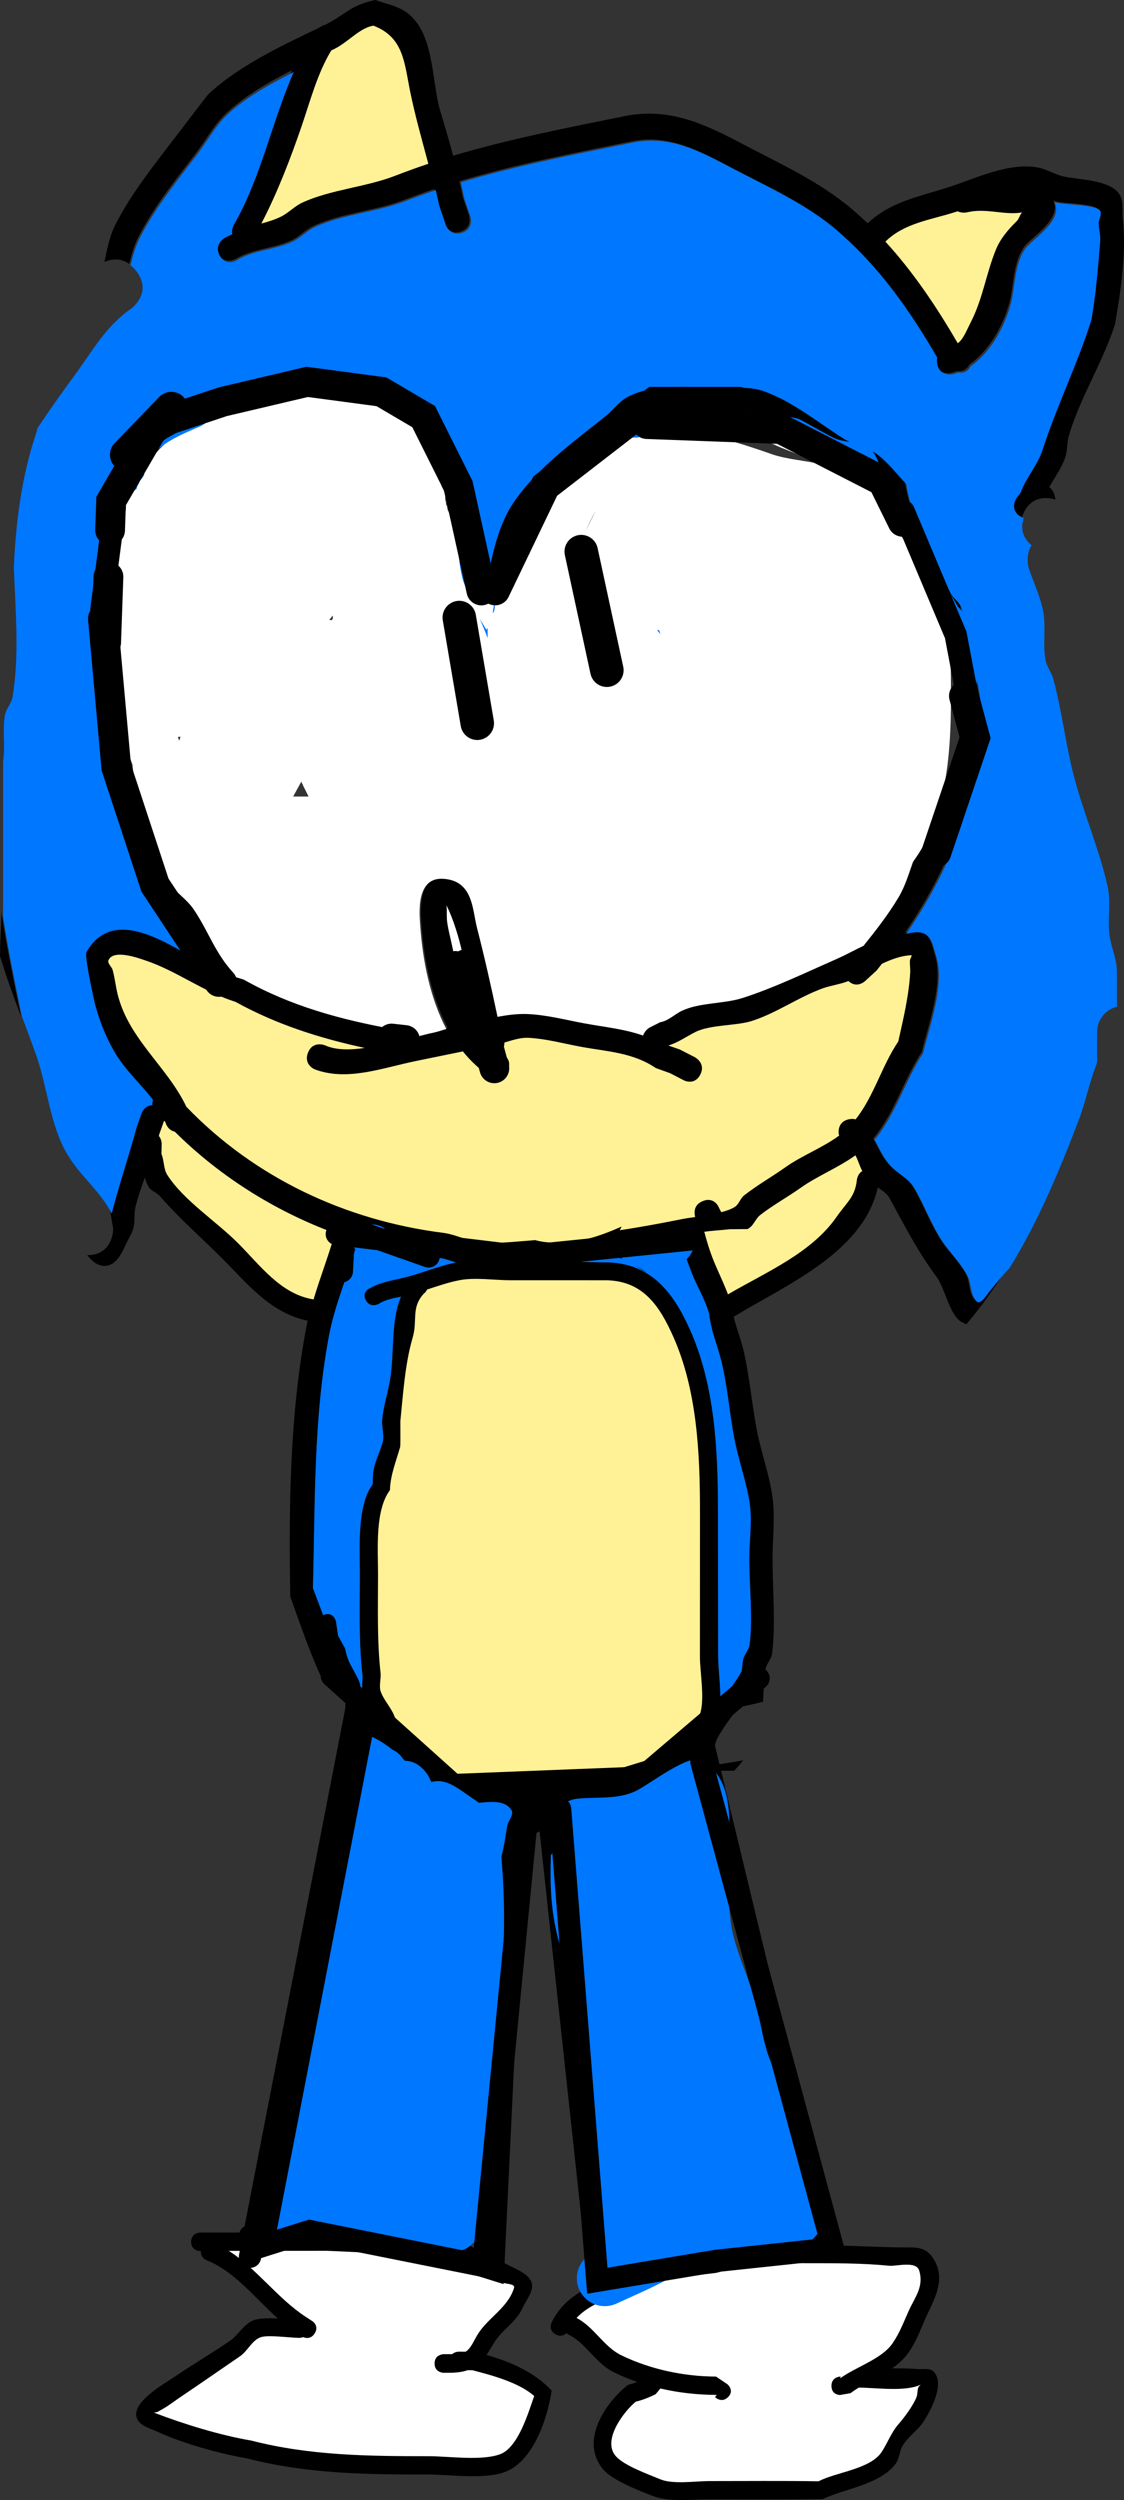 <svg version="1.1" xmlns="http://www.w3.org/2000/svg" xmlns:xlink="http://www.w3.org/1999/xlink" width="151.04" height="335.743" viewBox="0,0,151.04,335.743"><rect x="0" y="0" width="151.04" height="335.743" fill="#333333" stroke="none"/><g transform="translate(-179.879,-20.981)"><g data-paper-data="{&quot;isPaintingLayer&quot;:true}" fill-rule="nonzero" stroke-linejoin="miter" stroke-miterlimit="10" stroke-dasharray="" stroke-dashoffset="0" style="mix-blend-mode: normal"><path d="M209.749,189.994c-2.818,-2.818 -5.812,-5.418 -8.387,-8.389c-0.418,-0.482 -1.155,-0.661 -1.488,-1.205c-0.244,-0.398 -0.406,-0.833 -0.532,-1.284c-0.429,1.182 -0.838,2.367 -1.164,3.572c-0.527,1.949 0.195,2.488 -0.912,4.469c-0.76,1.361 -1.303,3.311 -2.8,3.745c-1.145,0.332 -2.095,-0.376 -2.864,-1.358c3.491,-0.006 3.491,-3.5 3.491,-3.5l-0.37,-2.232c-0.016,-0.031 -0.033,-0.063 -0.049,-0.094c0.991,-3.856 2.268,-7.564 3.322,-11.479l0.671,-1.896c0,0 0.414,-1.168 1.529,-1.19c-0.04,-0.198 -0.049,-0.418 0.003,-0.647c-1.616,-2.085 -3.672,-3.95 -5.01,-6.164c-1.404,-2.324 -2.483,-5.138 -3.033,-7.788c-0.147,-0.707 -1.171,-5.422 -0.904,-5.891c3.409,-5.999 10.278,-1.657 14.744,0.914c-0.866,-1.543 -1.651,-3.119 -2.749,-4.746c-0.141,-0.209 -3.924,-4.435 -4.102,-4.808c-1.442,-3.021 -1.852,-7.402 -2.527,-10.676c-0.699,-3.387 -1.873,-7.053 -2.151,-10.496c-0.435,-5.383 0.029,-11.069 0.482,-16.659l1.258,12.04v4.618l0.069,0.277l-0.069,0.16l0.269,0.639l0.168,0.673l0.152,0.087l0.111,0.263l0.259,0.346l0.178,0.534l0.063,0.252v0.969l0.161,0.643l0.09,0.657l0.15,0.374v0.298l-0.022,0.033l0.022,0.098v0.098l0.195,0.78l0.174,0.785l0.03,0.061v0.774l0.136,0.546l0.043,0.561l0.02,0.061v0.032l0.167,0.67l-0.07,0.258l0.231,0.386l0.109,0.436l0.232,0.133l0.355,0.592l0.4,0.4l0.299,0.179l0.234,0.258l0.321,0.214c0.352,2.135 0.775,4.336 1.57,6.044c0.833,1.789 2.791,2.821 3.895,4.457c2.039,3.021 2.832,5.811 5.352,8.544c0,0 0.2,0.219 0.345,0.559c0.402,0.124 0.754,0.232 1.021,0.317c6.27,3.539 12.995,5.353 20.032,6.636l1.903,1.384c1.354,-0.373 2.608,-0.724 3.647,-0.934c0.513,-0.104 1.045,-0.228 1.591,-0.364c-2.192,-4.174 -3.185,-9.216 -3.513,-13.801c-0.119,-1.671 -0.6,-6.753 3.212,-6.464c3.95,0.299 3.82,4.106 4.448,6.555c1.02,3.982 1.916,7.962 2.755,11.975c1.364,-0.264 2.694,-0.425 3.926,-0.383c2.627,0.091 5.259,0.804 7.782,1.266c2.748,0.502 5.347,0.751 7.831,1.633c0.2,-0.693 0.859,-1.072 0.859,-1.072l1.439,-0.723c1.097,-0.175 1.942,-1.086 2.95,-1.553c2.38,-1.102 5.602,-0.898 8.079,-1.687c4.153,-1.321 8.717,-3.507 12.674,-5.248c1.312,-0.577 2.424,-1.214 3.592,-1.753c1.675,-2.093 3.309,-4.173 4.695,-6.5c1.208,-2.029 1.659,-4.426 2.66,-6.536c0.531,-1.118 1.094,-2.268 1.63,-3.444l0.575,-0.671l0.098,-0.196l0.034,-0.019l0.024,-0.098l0.044,-0.087l0.174,-0.785l0.111,-0.445l0.139,-0.261l0.419,-0.699l0.1,-0.1l0.251,-0.419l0.334,-0.356l1,-1.8l0.068,-0.254l0.149,-0.217l0.6,-1.6l0.071,-0.622l0.152,-0.607v-10.6l-0.085,-0.338l0.017,-0.348l-0.132,-0.66v-1.653l-0.161,-0.643l-0.09,-0.657l-0.15,-0.374v-0.526l-0.136,-0.546l-0.043,-0.561l-0.05,-0.151c0.118,-0.35 0.181,-0.725 0.181,-1.115c0,-0.679 -0.193,-1.313 -0.528,-1.85l-1.293,-2.156l-0.277,-0.832c0.025,-0.024 0.049,-0.048 0.074,-0.073c0.005,-0.005 0.011,-0.011 0.016,-0.016c0.24,0.496 0.48,0.991 0.721,1.483c0.343,0.7 1.125,1.136 1.424,1.856c0.124,0.3 1.311,6.242 1.382,6.592c0.712,3.52 2.003,7.057 0.707,10.536c0.731,3.378 -0.583,6.865 -1.47,10.137c-1.6,5.898 -4.516,11.543 -8.024,16.676c0.851,-0.218 1.695,-0.369 2.448,-0.018c1.048,0.488 1.254,1.975 1.595,3.08c1.161,3.765 -0.918,9.326 -1.78,12.94c-2.446,3.741 -3.657,8.209 -6.538,11.653c0.593,0.971 0.942,1.991 1.824,3.111c1.007,1.279 2.701,1.97 3.536,3.368c1.353,2.265 2.321,5.048 3.9,7.364c1.011,1.483 2.42,2.814 3.25,4.447c0.532,1.045 0.313,2.501 1.147,3.324c0.566,0.558 1.349,-0.877 1.871,-1.476c0.878,-1.118 1.807,-2.17 2.744,-3.204c-1.682,2.751 -3.566,5.415 -5.734,7.994c-0.196,-0.075 -0.4,-0.165 -0.612,-0.272c-1.617,-0.81 -2.272,-4.561 -3.381,-6.052c-2.529,-3.401 -4.348,-6.955 -6.307,-10.543c-0.355,-0.65 -0.979,-1.078 -1.614,-1.502c-1.909,8.606 -12.034,12.96 -18.922,17.108l-0.441,0.265c0.323,1.378 0.852,2.679 1.204,4.047c0.855,3.326 1.214,7.513 1.871,11.003c0.577,3.064 1.654,5.905 2.117,9.011c0.411,2.757 0.029,5.646 0.029,8.47c0,3.945 0.431,8.829 -0.057,12.665c-0.108,0.852 -0.789,1.38 -0.903,2.23c-0.218,1.621 -0.245,2.984 -0.318,4.268c-1.093,0.281 -2.192,0.531 -3.296,0.753c-1.005,1.335 -2.017,2.659 -2.841,4.154c-0.325,0.59 -0.316,1.394 -0.749,1.896c-0.543,0.629 -2.007,1.407 -3.024,2.104c2.423,-0.254 4.836,-0.593 7.235,-1.044c-0.38,0.513 -0.783,0.98 -1.205,1.409c-2.098,-0.017 -4.461,-0.02 -6.498,-0.021c-0.056,0.045 -0.109,0.089 -0.159,0.133c-1.124,0.995 -2.102,2.263 -3.421,2.919c-2.22,1.104 -4.49,0.807 -6.841,0.807c-3.382,0 -6.764,0 -10.147,0c-0.67,0 -1.34,0 -2.009,0c-0.846,0.148 -1.699,0.271 -2.568,0.336c-2.38,0.179 -5.415,1.359 -7.812,0.605c-1.563,-0.492 -2.691,-1.78 -3.578,-3.204c-0.241,-0.069 -0.476,-0.151 -0.701,-0.262c-2.529,-1.239 -6.732,-4.783 -8.162,-7.438c-0.639,-1.187 -0.259,-2.488 -0.348,-3.685c-0.13,0.002 -0.259,0.004 -0.389,0.007c-0.297,-2.293 -2.125,-2.801 -2.92,-2.913c-1.578,-3.442 -2.855,-7.257 -4.094,-10.672c-0.202,-12.147 -0.075,-24.351 2.138,-36.077c0.062,-0.326 0.128,-0.65 0.199,-0.972c-5.017,-1.051 -8.024,-4.899 -11.478,-8.353zM237.026,194.594l-0.241,0.23c-1.669,1.92 -0.728,3.48 -1.445,5.909c-1.003,3.402 -1.26,7.55 -1.624,11.13c-0.01,0.101 0.042,3.238 -0.024,3.468c-0.544,1.902 -1.322,3.797 -1.364,5.775c-2.032,2.709 -1.603,7.907 -1.603,11.271c0,4.415 -0.153,8.842 0.327,13.21c0.094,0.86 -0.261,1.786 0.047,2.594c0.466,1.225 1.486,2.202 1.889,3.449c0.189,0.585 -0.002,1.297 0.33,1.814c0.741,1.157 2.061,1.844 2.887,2.942c0.226,0.449 0.477,1.008 0.765,1.585c0.71,0.22 1.404,0.46 2.026,0.831c0.552,0.33 0.886,1.012 1.451,1.314c0.926,0.494 2.063,-0.073 3.094,-0.073c2.062,0 4.123,0 6.185,0c1.761,-0.325 3.498,-0.729 5.292,-0.91c4.726,-0.477 9.451,-0.199 13.836,-2.306c2.428,0.172 4.366,-3.484 5.071,-5.737c0.652,-2.085 -0.033,-5.533 -0.033,-7.713c0,-6.444 0,-12.889 0,-19.333c0,-7.979 -0.378,-16.328 -3.558,-23.49c-1.878,-4.229 -4.122,-7.594 -9.192,-7.594c-4.222,0 -8.444,0 -12.667,0c-2.07,0 -4.726,-0.405 -6.764,-0.023c-1.534,0.288 -2.964,0.788 -4.418,1.262c-0.115,0.242 -0.268,0.395 -0.268,0.395zM271.456,184.671c0.435,-0.088 1.073,-0.178 1.799,-0.283c-0.114,-0.406 -0.318,-1.602 1.02,-2.137h-0c1.625,-0.65 2.275,0.975 2.275,0.975l0.207,0.518c0.743,-0.193 1.395,-0.427 1.834,-0.717c0.547,-0.361 0.715,-1.13 1.231,-1.533c1.783,-1.393 3.766,-2.508 5.611,-3.817c2.13,-1.511 5.019,-2.612 7.175,-4.22l-0.064,-0.112c0,0 -0.347,-1.715 1.368,-2.062l-0,-0c0.352,-0.071 0.646,-0.056 0.892,0.014c2.472,-3.125 3.501,-7.138 5.732,-10.449c0.678,-3.057 1.423,-6.102 1.601,-9.241c0.031,-0.54 -0.062,-1.081 -0.036,-1.622c0.012,-0.241 0.389,-0.719 0.148,-0.708c-1.268,0.055 -2.556,0.52 -3.813,1.115c-0.241,0.308 -0.485,0.614 -0.729,0.918l-1.531,1.406c0,0 -1.195,1.091 -2.336,0.026c-1.08,0.442 -2.276,0.559 -3.375,0.958c-3.285,1.19 -6.202,3.326 -9.547,4.386c-2.079,0.659 -5.591,0.494 -7.603,1.487c-1.194,0.59 -2.303,1.429 -3.578,1.795c0.51,0.178 1.021,0.356 1.531,0.534l2.004,1.026c0,0 1.556,0.8 0.756,2.357c-0.8,1.556 -2.357,0.756 -2.357,0.756l-1.792,-0.926c-0.64,-0.23 -1.28,-0.46 -1.92,-0.69c-3.102,-2.095 -6.457,-2.181 -10.06,-2.839c-2.284,-0.417 -4.608,-1.057 -6.998,-1.184c-1.099,-0.059 -2.164,0.323 -3.235,0.635c-0.002,0.347 -0.083,0.871 -0.49,1.256c0.101,0.07 0.203,0.138 0.308,0.206c0,0 1.458,0.967 0.491,2.426c-0.967,1.458 -2.426,0.491 -2.426,0.491c-1.316,-0.89 -2.456,-1.975 -3.439,-3.202c-2.078,0.421 -4.156,0.841 -6.234,1.262c-4.536,0.918 -9.292,2.778 -13.689,1.11c0,0 -1.62,-0.663 -0.957,-2.282c0.663,-1.62 2.282,-0.957 2.282,-0.957c1.417,0.646 3.309,0.646 5.332,0.35c-6.058,-1.306 -11.865,-3.151 -17.366,-6.186c-4.402,-1.387 -7.91,-4.181 -12.212,-5.6c-0.781,-0.258 -4.13,-1.495 -4.761,0.04c-0.179,0.434 0.426,0.844 0.551,1.296c0.237,0.857 0.358,1.741 0.529,2.614c1.263,6.424 6.722,10.16 9.389,15.753c9.159,9.53 21.378,15.223 34.458,16.881c1.768,0.224 3.407,1.155 5.182,1.318c1.734,0.159 4.998,-0.171 6.691,-0.303c0.162,-0.013 0.324,-0.025 0.485,-0.038c2.388,0.675 5.375,0.235 7.48,-0.292c0.86,-0.215 2.525,-0.806 4.101,-1.523c-0.061,0.2 -0.152,0.365 -0.26,0.501c2.755,-0.42 5.515,-0.914 8.344,-1.487zM233.752,195.158c-1.034,0.206 -2.084,0.407 -2.966,0.957c0,0 -1.072,0.643 -1.715,-0.429c-0.643,-1.072 0.429,-1.715 0.429,-1.715c1.358,-0.791 2.963,-1.067 4.495,-1.418c2.455,-0.562 4.702,-1.608 7.163,-2.056c-0.73,-0.234 -1.463,-0.448 -2.219,-0.538c-1.336,-0.158 -2.665,-0.358 -3.983,-0.602c-0.057,0.105 -0.113,0.21 -0.167,0.316c-0.472,-0.136 -0.946,-0.265 -1.424,-0.385c0.092,-0.812 -0.127,-1.766 -1.081,-2.721c-2.475,-2.475 -4.95,0 -4.95,0l-1.161,1.676c0.109,0.056 0.224,0.108 0.346,0.158c0.411,0.167 0.788,0.253 1.133,0.277c-1.172,3.958 -2.807,7.735 -3.567,11.827c-2.074,11.156 -1.825,22.226 -2.136,33.714c0.45,1.154 0.9,2.377 1.365,3.619c0.106,-0.054 0.229,-0.096 0.374,-0.122c1.173,-0.212 1.368,1.06 1.368,1.06l0.26,1.829c0.315,0.566 0.63,1.133 0.944,1.699c0.405,2.115 1.08,2.585 1.842,4.325c0.209,0.478 0.265,1.054 0.278,1.654c0.078,0.102 0.156,0.202 0.235,0.301c-0.205,-0.916 0.053,-1.831 -0.05,-2.752c-0.5,-4.449 -0.339,-8.96 -0.339,-13.457c0,-3.54 -0.42,-9.194 1.731,-12.062c-0.068,-2.59 0.555,-3.21 1.303,-5.559c0.323,-1.016 -0.128,-2.138 -0.024,-3.199c0.17,-1.728 0.682,-3.31 1.003,-5.021c0.695,-3.709 0.07,-7.92 1.514,-11.378zM275.19,198.038c-0.266,-0.443 -0.288,-0.825 -0.202,-1.136c-0.575,-1.738 -1.502,-3.208 -2.143,-4.905c-0.238,-0.631 -0.471,-1.279 -0.699,-1.942c0.43,-0.427 0.71,-0.865 0.881,-1.296c-0.544,-0.348 -1.191,-0.55 -1.884,-0.55c-0.775,0 -1.491,0.252 -2.071,0.678c-0.017,-0.06 -0.035,-0.119 -0.052,-0.179c-2.003,0.371 -3.985,0.702 -5.968,0.997l0.538,0.361c0.093,0.077 0.19,0.148 0.29,0.215c-0.365,-0.172 -0.733,-0.335 -1.104,-0.489c0,0 -2.004,-0.802 -3.494,0.428c-0.453,0.057 -0.908,0.111 -1.363,0.164c1.097,0.044 2.175,0.074 3.224,0.074c6.113,0 9.199,3.958 11.474,9.073c3.338,7.503 3.776,16.181 3.776,24.51c0,6.444 0,12.889 0,19.333c0,1.76 0.342,4.099 0.268,6.147c1.005,-1.333 2.026,-2.653 2.87,-4.158c0.042,-0.436 0.092,-0.892 0.157,-1.371c0.115,-0.85 0.789,-1.38 0.903,-2.23c0.452,-3.358 -0.057,-7.954 -0.057,-11.415c0,-2.528 0.415,-5.122 0.029,-7.584c-0.467,-2.978 -1.503,-5.704 -2.06,-8.648c-0.632,-3.347 -0.948,-7.42 -1.777,-10.581c-0.474,-1.805 -1.174,-3.522 -1.472,-5.398c-0.022,-0.032 -0.043,-0.065 -0.064,-0.1zM201.643,174.6l-0.027,1.383c0.374,0.901 0.269,1.996 0.796,2.817c2.187,3.403 6.535,6.149 9.458,9.072c2.948,2.948 5.71,6.887 10.116,7.57c0.854,-2.88 1.93,-5.653 2.762,-8.557c0.179,0.338 0.432,0.661 0.784,0.946c-0.016,-0.094 -0.024,-0.19 -0.024,-0.289l0,-0c0,-0.237 0.047,-0.463 0.132,-0.669c-8.306,-2.927 -15.943,-7.626 -22.246,-13.881c-0.888,-0.181 -1.248,-1.123 -1.248,-1.123c-0.031,-0.087 -0.064,-0.173 -0.098,-0.258c-0.029,-0.031 -0.058,-0.061 -0.086,-0.092l-0.625,1.76c-0.025,0.092 -0.05,0.183 -0.076,0.275c0.382,0.441 0.382,1.044 0.382,1.044zM292.251,184.4c1.394,-2.002 2.5,-2.647 2.74,-5.012c0,0 0.109,-0.764 0.719,-1.118c-0.425,-0.8 -0.556,-1.471 -0.924,-2.103c-2.258,1.642 -5.103,2.785 -7.327,4.366c-1.768,1.256 -3.68,2.309 -5.388,3.644c-0.605,0.473 -0.854,1.337 -1.507,1.742c-0.071,0.044 -0.143,0.086 -0.217,0.128c-0.058,-0.003 -0.09,-0.003 -0.09,-0.003l-2.348,0.017c-1.542,0.166 -2.494,0.21 -3.34,0.334c0.312,1.184 0.656,2.331 1.057,3.382l0,-0c0.65,1.704 1.472,3.278 2.104,4.991c5.045,-2.96 11.101,-5.452 14.521,-10.367zM240.012,144.883c0.154,1.096 0.447,2.167 0.668,3.251c0.037,0.181 0.073,0.362 0.109,0.542c0.503,-0.1 0.92,0.076 1.216,0.284c-0.516,-2.268 -1.174,-4.44 -2.102,-6.344c0.072,0.753 0.004,1.517 0.109,2.266zM230.63,252.456c-0.423,-1.281 -1.478,-2.286 -1.925,-3.559c-0.013,-0.036 -0.025,-0.072 -0.036,-0.109c-0.078,0.014 -0.156,0.028 -0.234,0.041c-0.017,0.003 -0.035,0.006 -0.052,0.009c-0.005,0.965 -0.035,1.933 0.353,2.604c0.403,0.698 1.343,1.367 2.07,1.947c-0.039,-0.318 -0.079,-0.637 -0.177,-0.934zM273.214,187.051c0.216,-0.147 0.415,-0.32 0.594,-0.515c-0.385,0.089 -0.779,0.209 -1.232,0.38c0.092,0.32 0.182,0.642 0.268,0.966c0.071,0.266 0.141,0.536 0.21,0.808c0.213,-0.576 0.234,-1.137 0.16,-1.639z" fill="#000000" stroke="none" stroke-width="0.5" stroke-linecap="butt"/><path d="M298.359,87.326c-2.522,-2.33 -4.187,-2.887 -7.049,-4.645c-3.409,-2.094 -6.466,-4.726 -10.329,-6.165c-0.827,-0.308 -3.561,-0.224 -4.39,-0.224c-3.307,0.003 -7.798,-0.702 -10.866,0.806c-0.024,0.012 -0.048,0.024 -0.072,0.036c-0.117,0.101 -0.233,0.199 -0.349,0.293c-0.292,0.239 -0.59,0.48 -0.893,0.723c-0.455,0.485 -0.881,1.013 -1.394,1.424c0,0 -0.371,0.297 -0.881,0.388c-0.039,0.031 -0.078,0.062 -0.116,0.093l-0.279,0.062l-0.087,0.044l-0.098,0.024l-0.019,0.034l-0.196,0.098l-0.524,0.449l-0.262,0.052l-0.241,0.379l-0.341,0.293l-0.002,0.041l-0.213,0.053l-0.087,0.152l-0.263,0.111l-0.486,0.364l-0.014,-0.002l-0.078,0.063l-0.087,0.044l-0.611,0.523l-0.624,0.507l-0.059,0.078l-0.076,0.065l-0.002,0.039l-0.463,0.617l-0.116,0.277c-2.017,1.827 -3.866,3.755 -5.237,5.782c-1.71,2.529 -2.254,5.35 -2.635,8.213l-0.318,0.5l-0.205,0.187l-0.208,0.312l-0.593,0.593l-0.039,0.008l-0.054,0.085l-0.069,0.069l-0.414,0.69l-0.432,0.678l-0.031,0.093l-0.052,0.086l0.01,0.038l-0.128,0.383l-0.043,0.561l-0.11,0.439l-0.255,0.281l-0.134,0.077l-0.024,0.098l-0.068,0.075l0.011,0.154l-0.356,1.423v1.427c-1.1,-2.989 -3.019,-6.619 -3.363,-7.913c-0.711,-2.678 -0.612,-5.404 -0.804,-8.108c0.907,1.842 1.822,3.672 2.511,5.558c0.43,1.177 0.751,2.488 1.018,3.843c0.225,-0.869 0.446,-1.715 0.593,-2.505c0.574,-3.088 1.48,-6.637 3.293,-9.305c3.204,-4.716 8.177,-8.219 12.722,-11.88c0.887,-0.84 1.665,-1.83 2.746,-2.377c0.06,-0.03 0.121,-0.06 0.181,-0.089c0.001,-0.001 0.003,-0.002 0.004,-0.004c0,0 0.001,0.001 0.001,0.001c3.61,-1.721 8.435,-1.105 12.281,-1.103c1.682,0.001 4.028,-0.104 5.61,0.443c4.101,1.417 7.429,4.298 11.004,6.502c1.398,0.862 3.16,1.091 4.463,2.092c1.449,1.113 2.564,2.604 3.822,3.93c0.5,3.01 1.597,5.967 2.801,8.924l-0.188,-0.207l-0.25,-0.469l-0.237,-0.067l-0.368,-0.405l-0.312,-0.208l-0.247,-0.247l-0.111,-0.279l0.008,-0.053l-0.552,-0.725l-0.534,-0.739l-0.053,-0.007l-0.803,-0.642l-0.663,-0.663l-0.299,-0.179l-0.234,-0.258l-0.101,-0.067l-0.24,-0.32l-0.196,-0.159l-0.13,-0.216l-0.144,-0.144c-0.129,-0.427 -0.227,-0.861 -0.278,-1.304z" fill="#000000" stroke="none" stroke-width="0.5" stroke-linecap="butt"/><path d="M304.444,95.117l0.003,-0.05c0.033,0.082 0.067,0.163 0.1,0.244z" fill="#000000" stroke="none" stroke-width="0.5" stroke-linecap="butt"/><path d="M206.307,78.207c-0.306,0.17 -0.589,0.377 -0.855,0.61c-2.686,1.181 -5.806,2.737 -6.205,5.898c-0.005,0.032 -0.009,0.064 -0.013,0.096l-0.236,0.37l-0.447,0.491l0.013,0.19l-0.179,0.281l-0.175,0.524l-0.18,0.108l-1,1l-0.01,0.017l-0.062,0.017l-0.409,0.767l-0.447,0.745l0.017,0.062l-0.009,0.018l-0.053,0.212l-0.464,0.696l-0.074,0.208l-0.144,0.168l-0.103,0.205l-0.279,0.419l-0.047,0.133l-0.103,0.059l-0.191,0.765l-0.265,0.742l0.053,0.106l-0.034,0.137v0.931c-0.221,-0.617 -0.533,-1.221 -0.709,-1.846c-0.069,-0.245 -0.054,-3.294 -0.054,-3.734c0,-4.817 -0.129,-8.218 3.896,-11.505l0.933,-0.504c0,0 0.632,-0.316 1.245,-0.08c0.434,-0.886 0.906,-1.746 1.416,-2.573c0.068,0.02 0.137,0.038 0.207,0.053l-0.098,0.122c-0.639,0.784 -0.934,1.837 -0.718,2.906c0.118,0.581 0.373,1.099 0.725,1.527c0.928,-1.266 1.854,-2.518 3.231,-3.325c2.3,-1.347 5.758,-1.613 8.341,-2.136c7.155,-1.448 15.431,-2.863 21.21,1.515c-0.07,-0.33 -0.139,-0.661 -0.21,-0.991c0.359,-0.092 0.713,-0.195 1.058,-0.313c0.488,1.112 0.904,2.22 1.281,3.329c0.392,0.463 0.766,0.966 1.121,1.51c0,0 0.667,1.067 -0.036,1.957c0.071,0.24 0.143,0.481 0.214,0.722c-2.217,-2.787 -5.172,-5.099 -8.047,-6.487c-4.866,-2.348 -13.822,-0.49 -19.257,1.258c-0.89,0.286 -1.644,1.316 -2.465,2.04c-0.502,0.16 -0.97,0.35 -1.385,0.581zM196.763,84l0.261,-0.393c0.044,-0.064 0.087,-0.127 0.131,-0.191c0.224,-0.824 0.472,-1.644 0.744,-2.454c-0.713,0.972 -1.038,1.997 -1.18,3.113c0.027,-0.049 0.045,-0.075 0.045,-0.075z" fill="#000000" stroke="none" stroke-width="0.5" stroke-linecap="butt"/><path d="M201.603,174.57c0,0 0.001,-0.605 -0.381,-1.046c0.026,-0.092 0.052,-0.184 0.077,-0.276l0.629,-1.764c0.029,0.031 0.127,0.133 0.156,0.164c0.034,0.085 0.067,0.171 0.098,0.258c0,0 0.29,0.87 1.179,1.051c6.303,6.254 14.023,11.003 22.329,13.93c-0.085,0.206 -0.133,0.435 -0.133,0.672l-0,0c0,0.098 -0.086,0.162 -0.071,0.256c-0.352,-0.285 -0.51,-0.577 -0.689,-0.915c-0.832,2.904 -1.926,5.704 -2.78,8.583c-4.406,-0.683 -7.213,-4.616 -10.162,-7.564c-2.924,-2.924 -7.301,-5.736 -9.487,-9.139c-0.528,-0.821 -0.418,-1.923 -0.792,-2.824l0.029,-1.386z" data-paper-data="{&quot;noHover&quot;:false,&quot;origItem&quot;:[&quot;Path&quot;,{&quot;applyMatrix&quot;:true,&quot;segments&quot;:[[201.64258,174.59962],[[201.61551,175.98263],[0,0],[0.37381,0.90141]],[[202.41159,178.79987],[-0.52757,-0.82096],[2.18685,3.40301]],[[211.86991,187.8723],[-2.92369,-2.92369],[2.94843,2.94843]],[[221.98573,195.44279],[-4.40629,-0.6835],[0.85416,-2.87955]],[[224.74733,186.88558],[-0.83182,2.90435],[0.17881,0.33769]],[[225.53148,187.83164],[-0.35229,-0.28462],[-0.01558,-0.0939]],[[225.50779,187.54301],[0,0.09831],[0,0]],[[225.5078,187.543],[0,0],[0,-0.23694]],[[225.64022,186.87401],[-0.08533,0.2061],[-8.30573,-2.92702]],[[203.39414,172.99335],[6.30309,6.2542],[-0.88849,-0.18072]],[[202.14583,171.87057],[0,0],[-0.03133,-0.08668]],[[202.04807,171.61241],[0.03383,0.08543],[-0.02885,-0.03061]],[[201.96159,171.52048],[0.0288,0.03068],[0,0]],[[201.3363,173.28026],[0,0],[-0.02489,0.09178]],[[201.26023,173.55524],[0.02581,-0.09154],[0.38236,0.44136]],[201.64259,174.59963]],&quot;closed&quot;:true}]}" fill="#fff196" stroke="none" stroke-width="0.5" stroke-linecap="butt"/><path d="M292.301,184.393c-3.421,4.915 -9.556,7.453 -14.602,10.414c-0.632,-1.714 -1.468,-3.306 -2.118,-5.01l-0,0c-0.401,-1.051 -0.749,-2.214 -1.062,-3.398c0.847,-0.124 1.898,-0.176 3.44,-0.342l2.348,-0.019c0,0 -0.067,0.012 -0.009,0.015c0.074,-0.042 0.146,-0.085 0.217,-0.129c0.653,-0.404 0.906,-1.293 1.51,-1.766c1.708,-1.335 3.688,-2.414 5.456,-3.67c2.224,-1.58 5.083,-2.713 7.342,-4.355c0.368,0.632 0.504,1.309 0.929,2.11c-0.61,0.354 -0.718,1.12 -0.718,1.12c-0.24,2.366 -1.339,3.029 -2.733,5.031z" data-paper-data="{&quot;noHover&quot;:false,&quot;origItem&quot;:[&quot;Path&quot;,{&quot;applyMatrix&quot;:true,&quot;segments&quot;:[[[292.25141,184.39993],[0,0],[1.39358,-2.0024]],[[294.99099,179.38749],[-0.23984,2.36577],[0,0]],[[295.71033,178.26951],[-0.61014,0.35357],[-0.42511,-0.80038]],[[294.78625,176.16651],[0.36783,0.63222],[-2.25833,1.64163]],[[287.45934,180.53208],[2.22412,-1.58038],[-1.76751,1.25592]],[[282.07115,184.17628],[1.70825,-1.33539],[-0.60479,0.47278]],[[280.56452,185.91803],[0.65255,-0.40431],[-0.07056,0.04372]],[[280.34786,186.04605],[0.07385,-0.04164],[-0.058,-0.00307]],[280.25779,186.04298],[[277.90953,186.06035],[0,0],[-1.54229,0.16626]],[[274.56937,186.39394],[0.84666,-0.12373],[0.31221,1.18419]],[[275.62674,189.77579],[-0.40116,-1.05126],[0,0]],[[275.62675,189.77577],[0,0],[0.65009,1.70356]],[[277.73035,194.76719],[-0.63167,-1.71352],[5.04521,-2.96048]],[[292.2514,184.39992],[-3.4205,4.91481],[0,0]]],&quot;closed&quot;:true}]}" fill="#fff196" stroke="none" stroke-width="0.5" stroke-linecap="butt"/><path d="M263.405,185.695c-1.576,0.717 -3.249,1.313 -4.108,1.528c-2.105,0.526 -5.108,0.973 -7.496,0.298c-0.162,0.013 -0.325,0.026 -0.487,0.038c-1.694,0.132 -4.974,0.462 -6.708,0.303c-1.775,-0.163 -3.426,-1.098 -5.194,-1.322c-13.08,-1.658 -25.327,-7.394 -34.486,-16.925c-2.667,-5.594 -8.125,-9.344 -9.387,-15.768c-0.171,-0.872 -0.292,-1.759 -0.528,-2.616c-0.125,-0.453 -0.729,-0.863 -0.55,-1.297c0.631,-1.535 4.074,-0.264 4.855,-0.006c4.303,1.419 7.811,4.212 12.213,5.599c5.5,3.036 11.307,4.88 17.366,6.186c-2.023,0.296 -3.914,0.293 -5.331,-0.353c0,0 -1.619,-0.665 -2.282,0.954c-0.663,1.62 0.859,2.264 0.859,2.264c4.397,1.668 9.157,-0.204 13.692,-1.122c2.078,-0.421 4.167,-0.858 6.245,-1.279c0.983,1.228 2.124,2.311 3.44,3.201c0,0 1.486,0.955 2.454,-0.504c0.967,-1.458 -0.478,-2.327 -0.478,-2.327c-0.105,-0.068 -0.224,-0.235 -0.325,-0.305c0.407,-0.385 0.492,-0.91 0.494,-1.257c1.071,-0.312 2.156,-0.691 3.255,-0.633c2.39,0.127 4.74,0.785 7.024,1.203c3.603,0.659 6.967,0.764 10.069,2.859c0.64,0.23 1.28,0.463 1.92,0.693l1.792,0.929c0,0 1.457,0.812 2.257,-0.744c0.8,-1.556 -0.755,-2.352 -0.755,-2.352l-2.004,-1.023c-0.51,-0.178 -1.02,-0.354 -1.531,-0.532c1.275,-0.366 2.478,-1.237 3.673,-1.827c2.012,-0.994 5.429,-0.797 7.508,-1.455c3.345,-1.06 6.263,-3.195 9.547,-4.385c1.099,-0.398 2.389,-0.549 3.469,-0.991c1.141,1.066 2.242,0.006 2.242,0.006l1.532,-1.405c0.244,-0.303 0.488,-0.609 0.729,-0.917c1.257,-0.595 2.639,-1.095 3.908,-1.149c0.241,-0.01 -0.136,0.468 -0.148,0.709c-0.026,0.54 0.067,1.083 0.037,1.623c-0.177,3.139 -0.921,6.192 -1.599,9.249c-2.231,3.31 -3.259,7.334 -5.731,10.459c-0.245,-0.07 -0.54,-0.085 -0.892,-0.014l0,0c-1.715,0.347 -1.368,2.065 -1.368,2.065l0.063,0.112c-2.155,1.608 -5.046,2.716 -7.176,4.226c-1.845,1.309 -3.831,2.431 -5.614,3.824c-0.517,0.404 -0.686,1.174 -1.233,1.536c-0.439,0.29 -1.092,0.526 -1.835,0.719l-0.296,-0.565c0,0 -0.561,-1.578 -2.186,-0.928h0c-1.338,0.535 -1.136,1.734 -1.022,2.14c-0.726,0.106 -1.365,0.197 -1.801,0.285c-2.829,0.573 -5.598,1.076 -8.353,1.496c0.108,-0.136 0.2,-0.302 0.261,-0.502z" data-paper-data="{&quot;noHover&quot;:false,&quot;origItem&quot;:[&quot;Path&quot;,{&quot;applyMatrix&quot;:true,&quot;segments&quot;:[[[263.11177,186.15811],[0.10824,-0.1361],[2.75484,-0.42015]],[[271.45551,184.67144],[-2.8292,0.57262],[0.43527,-0.0881]],[[273.25488,184.38826],[-0.7259,0.10566],[-0.11392,-0.40604]],[[274.27456,182.25147],[-1.33759,0.53504],[0,0]],[[274.27455,182.25147],[0,0],[1.62484,-0.64993]],[276.54932,183.22637],[[276.75659,183.74455],[0,0],[0.74273,-0.19309]],[[278.59051,183.02789],[-0.43897,0.28998],[0.54694,-0.3613]],[[279.82197,181.49473],[-0.51656,0.40354],[1.7826,-1.39263]],[[285.43334,177.67816],[-1.84509,1.30869],[2.12991,-1.51071]],[[292.60816,173.45837],[-2.15542,1.6078],[0,0]],[292.54466,173.34619],[[293.91273,171.28381],[-1.71522,0.34716],[0,0]],[[293.91272,171.28379],[0,0],[0.35179,-0.0712]],[[294.80425,171.29786],[-0.2455,-0.06971],[2.47211,-3.12543]],[[300.53602,160.84908],[-2.23086,3.31049],[0.67766,-3.05715]],[[302.1368,151.6078],[-0.17748,3.13908],[0.03052,-0.53978]],[[302.10059,149.98628],[-0.02591,0.54002],[0.01156,-0.24087]],[[302.24857,149.27813],[0.24092,-0.01039],[-1.26808,0.05468]],[[298.43516,150.39354],[1.257,-0.59536],[-0.2415,0.30827]],[[297.7061,151.3111],[0.24448,-0.30342],[0,0]],[296.17484,152.71667],[[293.83857,152.74249],[1.14121,1.06563],[-1.08029,0.44169]],[[290.46391,153.70021],[1.09897,-0.39823],[-3.28475,1.19027]],[[280.91694,158.08642],[3.345,-1.05978],[-2.07887,0.65865]],[[273.31421,159.57377],[2.01169,-0.99374],[-1.19439,0.59]],[[269.73609,161.36836],[1.27475,-0.36554],[0.51045,0.17813]],[[271.26745,161.90277],[-0.51045,-0.17813],[0,0]],[273.27174,162.92919],[[274.02756,165.28583],[0.80041,-1.55623],[-0.80041,1.55623]],[271.67093,166.04165],[[269.87913,165.11564],[0,0],[-0.6399,-0.23012]],[[267.95944,164.42529],[0.63989,0.23011],[-3.10201,-2.09474]],[[257.89948,161.58592],[3.6033,0.65865],[-2.28378,-0.41745]],[[250.90161,160.40154],[2.38973,0.12732],[-1.09945,-0.05858]],[[247.66624,161.03612],[1.07114,-0.31177],[-0.002,0.34712]],[[247.17664,162.29236],[0.40652,-0.3853],[0.10082,0.06963]],[[247.48472,162.49851],[-0.10459,-0.0678],[0,0]],[[247.97567,164.9242],[0.96737,-1.45831],[-0.96737,1.45831]],[[245.54998,165.41515],[0,0],[-1.31634,-0.88969]],[[242.11128,162.21288],[0.98315,1.22767],[-2.07812,0.4206]],[[235.87691,163.47469],[2.07813,-0.42061],[-4.53569,0.918]],[[222.18773,164.58508],[4.39714,1.66772],[0,0]],[[221.2306,162.30278],[-0.66259,1.61972],[0.66259,-1.61972]],[[223.5129,161.34565],[0,0],[1.41702,0.64623]],[[228.8449,161.69587],[-2.02252,0.29563],[-6.05833,-1.30584]],[[211.47917,155.50945],[5.50037,3.0359],[-4.4018,-1.38657]],[[199.26677,149.90934],[4.30271,1.41889],[-0.78141,-0.25769]],[[194.50577,149.94976],[0.63132,-1.53535],[-0.17853,0.43419]],[[195.05649,151.24601],[-0.12495,-0.45253],[0.2366,0.85682]],[[195.58549,153.85967],[-0.17146,-0.87219],[1.26287,6.42418]],[[204.97479,169.61312],[-2.66696,-5.59388],[9.15852,9.53024]],[[239.4329,186.49428],[-13.08002,-1.65843],[1.7681,0.22418]],[[244.61464,187.81241],[-1.77478,-0.16307],[1.73422,0.15935]],[[251.30585,187.50949],[-1.6936,0.13179],[0.1621,-0.01254]],[[251.79133,187.47122],[-0.16156,0.01297],[2.38849,0.67487]],[[259.27137,187.1796],[-2.10468,0.52617],[0.85954,-0.21488]],[[263.37199,185.65698],[-1.57611,0.71709],[-0.06115,0.20003]]],&quot;closed&quot;:true}]}" fill="#fff196" stroke="none" stroke-width="0.5" stroke-linecap="butt"/><path d="" data-paper-data="{&quot;noHover&quot;:false,&quot;origItem&quot;:[&quot;Path&quot;,{&quot;applyMatrix&quot;:true,&quot;segments&quot;:[[[397.95184,221.19926],[0,-7.60272],[0,3.9187]],[[397.8977,233.96526],[-0.8005,-3.81688],[1.76034,8.39342]],[[401.89358,259.27758],[-1.71842,-8.44182],[0,0]],[[400.9554,262.18218],[1.3071,-1.06],[0.80768,5.01354]],[[404.51076,276.83826],[-1.91198,-4.10674],[1.66542,3.57718]],[[412.30006,285.75198],[-2.20728,-3.27074],[4.07746,6.04194]],[[423.00356,302.8402],[-5.03978,-5.46548],[0,0]],[[423.69426,303.95898],[-0.2904,-0.68046],[0.80312,0.24816]],[[425.73676,304.59388],[-0.53388,-0.17072],[12.54078,7.07854]],[[465.80026,317.86686],[-14.07392,-2.56684],[0,0]],[[469.60538,320.63476],[0,0],[2.70752,-0.74674]],[[476.89932,318.76596],[-2.07788,0.42056],[1.02592,-0.20764]],[[480.0809,318.03808],[-1.09182,0.27248],[-4.38336,-8.34798]],[[473.05524,290.43638],[0.65552,9.16992],[-0.23892,-3.34212]],[[479.47874,277.50766],[-7.62442,-0.57712],[7.89948,0.59794]],[[488.3739,290.6182],[-1.25524,-4.89892],[2.04084,7.96492]],[[493.8847,314.56856],[-1.67958,-8.02644],[2.7271,-0.52776]],[[501.73702,313.80336],[-2.46418,-0.08504],[5.25396,0.18132]],[[517.3008,316.33484],[-5.04614,-0.92254],[5.4969,1.00494]],[[532.96276,319.60132],[-4.9683,-1.7649],[0.39918,-1.38624]],[534.68122,317.4572],[[537.5584,316.01144],[0,0],[2.19474,-0.35034]],[[543.45876,312.90626],[-2.01702,0.9334],[4.76094,-2.2032]],[[559.61734,309.53302],[-4.95518,1.57646],[8.30574,-2.64242]],[[584.96526,299.03756],[-7.91434,3.48128],[2.62316,-1.15384]],[[592.15004,295.53196],[-2.33708,1.07824],[3.3505,-4.18576]],[[601.54058,282.5316],[-2.77276,4.65516],[2.41664,-4.05728]],[[606.86152,269.45862],[-2.0031,4.22042],[4.5209,-9.52526]],[[614.9831,238.34132],[2.07582,10.9328],[0.98454,-2.90526]],[[615.83342,229.96138],[0.27162,2.7325],[-2.45256,0.12168]],[612.52854,227.52612],[612.52856,227.52608],[[611.06082,222.97992],[0,0],[0.03392,-8.62452]],[[604.47842,198.6957],[2.25254,8.23062],[-1.34756,-4.9239]],[[599.95684,183.77812],[2.03302,4.74334],[-1.27172,-2.9671]],[[596.71846,174.65118],[0.3683,3.20706],[-5.04376,-4.6607]],[[582.62078,165.36198],[5.72336,3.51554],[-6.8181,-4.18798]],[[561.96186,153.03292],[7.72678,2.87758],[-1.6535,-0.6158]],[[553.1823,152.58592],[1.658,-0.00132],[-6.61342,0.0053]],[[531.4505,154.198],[6.1349,-3.0158],[-0.04818,0.02368]],[[531.30724,154.27084],[0.04734,-0.02486],[-0.23424,0.20212]],[[530.6096,154.8575],[0.23086,-0.1887],[-0.58414,0.47748]],[[528.82264,156.30438],[0.6064,-0.4871],[-0.90978,0.96936]],[[526.0354,159.15228],[1.0249,-0.82194],[0,0]],[[524.27302,159.92792],[1.02022,-0.18192],[-7.71532,6.13752]],[[503.10616,180.41592],[5.08298,-7.5189],[-6.92246,10.23994]],[[494.35438,214.1582],[4.46178,-10.86474],[-0.01858,0.04526]],[[494.29804,214.29364],[0.01898,-0.04506],[0,0]],[494.31934,214.2994],[[492.78344,219.98254],[0,0],[-0.3152,1.27166]],[[490.07918,222.57304],[1.36944,-0.27716],[-1.89458,0.38346]],[[485.95442,219.8369],[0.38348,1.89458],[0,0]],[[485.0948,215.5897],[0,0],[-1.28768,-6.36218]],[[480.95222,194.89416],[2.25592,6.09732],[-2.81432,-7.60662]],[[470.91476,172.28986],[2.66422,7.8159],[-1.31776,-3.86584]],[[467.44764,160.90714],[1.11462,3.74194],[0.3987,-0.40126]],[[468.40988,159.62218],[-0.24828,0.44836],[-8.52894,-13.85102]],[[427.031,153.03142],[13.37812,-2.70768],[-4.2764,0.86554]],[[412.61344,156.41398],[3.88138,-2.1643],[-4.51414,2.5171]],[[401.54702,168.45826],[4.51398,-3.1187],[-0.26512,0.41786]],[[400.75164,169.71186],[0.26512,-0.41788],[-1.65896,6.45456]],[[397.98762,188.61028],[0.23648,-5.88234],[-0.14328,3.39026]],[[397.33754,198.93704],[0.2703,-3.48532],[1.02728,7.30006]]],&quot;closed&quot;:true}]}" fill="#ffffff" stroke="none" stroke-width="0.5" stroke-linecap="butt"/><path d="" data-paper-data="{&quot;noHover&quot;:false,&quot;origItem&quot;:[&quot;Path&quot;,{&quot;applyMatrix&quot;:true,&quot;segments&quot;:[[[397.95184,221.19926],[0,-7.60272],[0,3.9187]],[[397.8977,233.96526],[-0.8005,-3.81688],[1.76034,8.39342]],[[401.89358,259.27758],[-1.71842,-8.44182],[0,0]],[[400.9554,262.18218],[1.3071,-1.06],[0.80768,5.01354]],[[404.51076,276.83826],[-1.91198,-4.10674],[1.66542,3.57718]],[[412.30006,285.75198],[-2.20728,-3.27074],[4.07746,6.04194]],[[423.00356,302.8402],[-5.03978,-5.46548],[0,0]],[[423.69426,303.95898],[-0.2904,-0.68046],[0.80312,0.24816]],[[425.73676,304.59388],[-0.53388,-0.17072],[12.54078,7.07854]],[[465.80026,317.86686],[-14.07392,-2.56684],[0,0]],[[469.60538,320.63476],[0,0],[2.70752,-0.74674]],[[476.89932,318.76596],[-2.07788,0.42056],[1.02592,-0.20764]],[[480.0809,318.03808],[-1.09182,0.27248],[-4.38336,-8.34798]],[[473.05524,290.43638],[0.65552,9.16992],[-0.23892,-3.34212]],[[479.47874,277.50766],[-7.62442,-0.57712],[7.89948,0.59794]],[[488.3739,290.6182],[-1.25524,-4.89892],[2.04084,7.96492]],[[493.8847,314.56856],[-1.67958,-8.02644],[2.7271,-0.52776]],[[501.73702,313.80336],[-2.46418,-0.08504],[5.25396,0.18132]],[[517.3008,316.33484],[-5.04614,-0.92254],[5.4969,1.00494]],[[532.96276,319.60132],[-4.9683,-1.7649],[0.39918,-1.38624]],[534.68122,317.4572],[[537.5584,316.01144],[0,0],[2.19474,-0.35034]],[[543.45876,312.90626],[-2.01702,0.9334],[4.76094,-2.2032]],[[559.61734,309.53302],[-4.95518,1.57646],[8.30574,-2.64242]],[[584.96526,299.03756],[-7.91434,3.48128],[2.62316,-1.15384]],[[592.15004,295.53196],[-2.33708,1.07824],[3.3505,-4.18576]],[[601.54058,282.5316],[-2.77276,4.65516],[2.41664,-4.05728]],[[606.86152,269.45862],[-2.0031,4.22042],[4.5209,-9.52526]],[[614.9831,238.34132],[2.07582,10.9328],[0.98454,-2.90526]],[[615.83342,229.96138],[0.27162,2.7325],[-2.45256,0.12168]],[612.52854,227.52612],[612.52856,227.52608],[[611.06082,222.97992],[0,0],[0.03392,-8.62452]],[[604.47842,198.6957],[2.25254,8.23062],[-1.34756,-4.9239]],[[599.95684,183.77812],[2.03302,4.74334],[-1.27172,-2.9671]],[[596.71846,174.65118],[0.3683,3.20706],[-5.04376,-4.6607]],[[582.62078,165.36198],[5.72336,3.51554],[-6.8181,-4.18798]],[[561.96186,153.03292],[7.72678,2.87758],[-1.6535,-0.6158]],[[553.1823,152.58592],[1.658,-0.00132],[-6.61342,0.0053]],[[531.4505,154.198],[6.1349,-3.0158],[-0.04818,0.02368]],[[531.30724,154.27084],[0.04734,-0.02486],[-0.23424,0.20212]],[[530.6096,154.8575],[0.23086,-0.1887],[-0.58414,0.47748]],[[528.82264,156.30438],[0.6064,-0.4871],[-0.90978,0.96936]],[[526.0354,159.15228],[1.0249,-0.82194],[0,0]],[[524.27302,159.92792],[1.02022,-0.18192],[-7.71532,6.13752]],[[503.10616,180.41592],[5.08298,-7.5189],[-6.92246,10.23994]],[[494.35438,214.1582],[4.46178,-10.86474],[-0.01858,0.04526]],[[494.29804,214.29364],[0.01898,-0.04506],[0,0]],[494.31934,214.2994],[[492.78344,219.98254],[0,0],[-0.3152,1.27166]],[[490.07918,222.57304],[1.36944,-0.27716],[-1.89458,0.38346]],[[485.95442,219.8369],[0.38348,1.89458],[0,0]],[[485.0948,215.5897],[0,0],[-1.28768,-6.36218]],[[480.95222,194.89416],[2.25592,6.09732],[-2.81432,-7.60662]],[[470.91476,172.28986],[2.66422,7.8159],[-1.31776,-3.86584]],[[467.44764,160.90714],[1.11462,3.74194],[0.3987,-0.40126]],[[468.40988,159.62218],[-0.24828,0.44836],[-8.52894,-13.85102]],[[427.031,153.03142],[13.37812,-2.70768],[-4.2764,0.86554]],[[412.61344,156.41398],[3.88138,-2.1643],[-4.51414,2.5171]],[[401.54702,168.45826],[4.51398,-3.1187],[-0.26512,0.41786]],[[400.75164,169.71186],[0.26512,-0.41788],[-1.65896,6.45456]],[[397.98762,188.61028],[0.23648,-5.88234],[-0.14328,3.39026]],[[397.33754,198.93704],[0.2703,-3.48532],[1.02728,7.30006]]],&quot;closed&quot;:true}]}" fill="#ffffff" stroke="none" stroke-width="0.5" stroke-linecap="butt"/><path d="" data-paper-data="{&quot;noHover&quot;:false,&quot;origItem&quot;:[&quot;Path&quot;,{&quot;applyMatrix&quot;:true,&quot;segments&quot;:[[[397.95184,221.19926],[0,-7.60272],[0,3.9187]],[[397.8977,233.96526],[-0.8005,-3.81688],[1.76034,8.39342]],[[401.89358,259.27758],[-1.71842,-8.44182],[0,0]],[[400.9554,262.18218],[1.3071,-1.06],[0.80768,5.01354]],[[404.51076,276.83826],[-1.91198,-4.10674],[1.66542,3.57718]],[[412.30006,285.75198],[-2.20728,-3.27074],[4.07746,6.04194]],[[423.00356,302.8402],[-5.03978,-5.46548],[0,0]],[[423.69426,303.95898],[-0.2904,-0.68046],[0.80312,0.24816]],[[425.73676,304.59388],[-0.53388,-0.17072],[12.54078,7.07854]],[[465.80026,317.86686],[-14.07392,-2.56684],[0,0]],[[469.60538,320.63476],[0,0],[2.70752,-0.74674]],[[476.89932,318.76596],[-2.07788,0.42056],[1.02592,-0.20764]],[[480.0809,318.03808],[-1.09182,0.27248],[-4.38336,-8.34798]],[[473.05524,290.43638],[0.65552,9.16992],[-0.23892,-3.34212]],[[479.47874,277.50766],[-7.62442,-0.57712],[7.89948,0.59794]],[[488.3739,290.6182],[-1.25524,-4.89892],[2.04084,7.96492]],[[493.8847,314.56856],[-1.67958,-8.02644],[2.7271,-0.52776]],[[501.73702,313.80336],[-2.46418,-0.08504],[5.25396,0.18132]],[[517.3008,316.33484],[-5.04614,-0.92254],[5.4969,1.00494]],[[532.96276,319.60132],[-4.9683,-1.7649],[0.39918,-1.38624]],[534.68122,317.4572],[[537.5584,316.01144],[0,0],[2.19474,-0.35034]],[[543.45876,312.90626],[-2.01702,0.9334],[4.76094,-2.2032]],[[559.61734,309.53302],[-4.95518,1.57646],[8.30574,-2.64242]],[[584.96526,299.03756],[-7.91434,3.48128],[2.62316,-1.15384]],[[592.15004,295.53196],[-2.33708,1.07824],[3.3505,-4.18576]],[[601.54058,282.5316],[-2.77276,4.65516],[2.41664,-4.05728]],[[606.86152,269.45862],[-2.0031,4.22042],[4.5209,-9.52526]],[[614.9831,238.34132],[2.07582,10.9328],[0.98454,-2.90526]],[[615.83342,229.96138],[0.27162,2.7325],[-2.45256,0.12168]],[612.52854,227.52612],[612.52856,227.52608],[[611.06082,222.97992],[0,0],[0.03392,-8.62452]],[[604.47842,198.6957],[2.25254,8.23062],[-1.34756,-4.9239]],[[599.95684,183.77812],[2.03302,4.74334],[-1.27172,-2.9671]],[[596.71846,174.65118],[0.3683,3.20706],[-5.04376,-4.6607]],[[582.62078,165.36198],[5.72336,3.51554],[-6.8181,-4.18798]],[[561.96186,153.03292],[7.72678,2.87758],[-1.6535,-0.6158]],[[553.1823,152.58592],[1.658,-0.00132],[-6.61342,0.0053]],[[531.4505,154.198],[6.1349,-3.0158],[-0.04818,0.02368]],[[531.30724,154.27084],[0.04734,-0.02486],[-0.23424,0.20212]],[[530.6096,154.8575],[0.23086,-0.1887],[-0.58414,0.47748]],[[528.82264,156.30438],[0.6064,-0.4871],[-0.90978,0.96936]],[[526.0354,159.15228],[1.0249,-0.82194],[0,0]],[[524.27302,159.92792],[1.02022,-0.18192],[-7.71532,6.13752]],[[503.10616,180.41592],[5.08298,-7.5189],[-6.92246,10.23994]],[[494.35438,214.1582],[4.46178,-10.86474],[-0.01858,0.04526]],[[494.29804,214.29364],[0.01898,-0.04506],[0,0]],[494.31934,214.2994],[[492.78344,219.98254],[0,0],[-0.3152,1.27166]],[[490.07918,222.57304],[1.36944,-0.27716],[-1.89458,0.38346]],[[485.95442,219.8369],[0.38348,1.89458],[0,0]],[[485.0948,215.5897],[0,0],[-1.28768,-6.36218]],[[480.95222,194.89416],[2.25592,6.09732],[-2.81432,-7.60662]],[[470.91476,172.28986],[2.66422,7.8159],[-1.31776,-3.86584]],[[467.44764,160.90714],[1.11462,3.74194],[0.3987,-0.40126]],[[468.40988,159.62218],[-0.24828,0.44836],[-8.52894,-13.85102]],[[427.031,153.03142],[13.37812,-2.70768],[-4.2764,0.86554]],[[412.61344,156.41398],[3.88138,-2.1643],[-4.51414,2.5171]],[[401.54702,168.45826],[4.51398,-3.1187],[-0.26512,0.41786]],[[400.75164,169.71186],[0.26512,-0.41788],[-1.65896,6.45456]],[[397.98762,188.61028],[0.23648,-5.88234],[-0.14328,3.39026]],[[397.33754,198.93704],[0.2703,-3.48532],[1.02728,7.30006]]],&quot;closed&quot;:true}]}" fill="#ffffff" stroke="none" stroke-width="0.5" stroke-linecap="butt"/><path d="" data-paper-data="{&quot;noHover&quot;:false,&quot;origItem&quot;:[&quot;Path&quot;,{&quot;applyMatrix&quot;:true,&quot;segments&quot;:[[[397.95184,221.19926],[0,-7.60272],[0,3.9187]],[[397.8977,233.96526],[-0.8005,-3.81688],[1.76034,8.39342]],[[401.89358,259.27758],[-1.71842,-8.44182],[0,0]],[[400.9554,262.18218],[1.3071,-1.06],[0.80768,5.01354]],[[404.51076,276.83826],[-1.91198,-4.10674],[1.66542,3.57718]],[[412.30006,285.75198],[-2.20728,-3.27074],[4.07746,6.04194]],[[423.00356,302.8402],[-5.03978,-5.46548],[0,0]],[[423.69426,303.95898],[-0.2904,-0.68046],[0.80312,0.24816]],[[425.73676,304.59388],[-0.53388,-0.17072],[12.54078,7.07854]],[[465.80026,317.86686],[-14.07392,-2.56684],[0,0]],[[469.60538,320.63476],[0,0],[2.70752,-0.74674]],[[476.89932,318.76596],[-2.07788,0.42056],[1.02592,-0.20764]],[[480.0809,318.03808],[-1.09182,0.27248],[-4.38336,-8.34798]],[[473.05524,290.43638],[0.65552,9.16992],[-0.23892,-3.34212]],[[479.47874,277.50766],[-7.62442,-0.57712],[7.89948,0.59794]],[[488.3739,290.6182],[-1.25524,-4.89892],[2.04084,7.96492]],[[493.8847,314.56856],[-1.67958,-8.02644],[2.7271,-0.52776]],[[501.73702,313.80336],[-2.46418,-0.08504],[5.25396,0.18132]],[[517.3008,316.33484],[-5.04614,-0.92254],[5.4969,1.00494]],[[532.96276,319.60132],[-4.9683,-1.7649],[0.39918,-1.38624]],[534.68122,317.4572],[[537.5584,316.01144],[0,0],[2.19474,-0.35034]],[[543.45876,312.90626],[-2.01702,0.9334],[4.76094,-2.2032]],[[559.61734,309.53302],[-4.95518,1.57646],[8.30574,-2.64242]],[[584.96526,299.03756],[-7.91434,3.48128],[2.62316,-1.15384]],[[592.15004,295.53196],[-2.33708,1.07824],[3.3505,-4.18576]],[[601.54058,282.5316],[-2.77276,4.65516],[2.41664,-4.05728]],[[606.86152,269.45862],[-2.0031,4.22042],[4.5209,-9.52526]],[[614.9831,238.34132],[2.07582,10.9328],[0.98454,-2.90526]],[[615.83342,229.96138],[0.27162,2.7325],[-2.45256,0.12168]],[612.52854,227.52612],[612.52856,227.52608],[[611.06082,222.97992],[0,0],[0.03392,-8.62452]],[[604.47842,198.6957],[2.25254,8.23062],[-1.34756,-4.9239]],[[599.95684,183.77812],[2.03302,4.74334],[-1.27172,-2.9671]],[[596.71846,174.65118],[0.3683,3.20706],[-5.04376,-4.6607]],[[582.62078,165.36198],[5.72336,3.51554],[-6.8181,-4.18798]],[[561.96186,153.03292],[7.72678,2.87758],[-1.6535,-0.6158]],[[553.1823,152.58592],[1.658,-0.00132],[-6.61342,0.0053]],[[531.4505,154.198],[6.1349,-3.0158],[-0.04818,0.02368]],[[531.30724,154.27084],[0.04734,-0.02486],[-0.23424,0.20212]],[[530.6096,154.8575],[0.23086,-0.1887],[-0.58414,0.47748]],[[528.82264,156.30438],[0.6064,-0.4871],[-0.90978,0.96936]],[[526.0354,159.15228],[1.0249,-0.82194],[0,0]],[[524.27302,159.92792],[1.02022,-0.18192],[-7.71532,6.13752]],[[503.10616,180.41592],[5.08298,-7.5189],[-6.92246,10.23994]],[[494.35438,214.1582],[4.46178,-10.86474],[-0.01858,0.04526]],[[494.29804,214.29364],[0.01898,-0.04506],[0,0]],[494.31934,214.2994],[[492.78344,219.98254],[0,0],[-0.3152,1.27166]],[[490.07918,222.57304],[1.36944,-0.27716],[-1.89458,0.38346]],[[485.95442,219.8369],[0.38348,1.89458],[0,0]],[[485.0948,215.5897],[0,0],[-1.28768,-6.36218]],[[480.95222,194.89416],[2.25592,6.09732],[-2.81432,-7.60662]],[[470.91476,172.28986],[2.66422,7.8159],[-1.31776,-3.86584]],[[467.44764,160.90714],[1.11462,3.74194],[0.3987,-0.40126]],[[468.40988,159.62218],[-0.24828,0.44836],[-8.52894,-13.85102]],[[427.031,153.03142],[13.37812,-2.70768],[-4.2764,0.86554]],[[412.61344,156.41398],[3.88138,-2.1643],[-4.51414,2.5171]],[[401.54702,168.45826],[4.51398,-3.1187],[-0.26512,0.41786]],[[400.75164,169.71186],[0.26512,-0.41788],[-1.65896,6.45456]],[[397.98762,188.61028],[0.23648,-5.88234],[-0.14328,3.39026]],[[397.33754,198.93704],[0.2703,-3.48532],[1.02728,7.30006]]],&quot;closed&quot;:true}]}" fill="#ffffff" stroke="none" stroke-width="0.5" stroke-linecap="butt"/><path d="" data-paper-data="{&quot;noHover&quot;:false,&quot;origItem&quot;:[&quot;Path&quot;,{&quot;applyMatrix&quot;:true,&quot;segments&quot;:[[[397.95184,221.19926],[0,-7.60272],[0,3.9187]],[[397.8977,233.96526],[-0.8005,-3.81688],[1.76034,8.39342]],[[401.89358,259.27758],[-1.71842,-8.44182],[0,0]],[[400.9554,262.18218],[1.3071,-1.06],[0.80768,5.01354]],[[404.51076,276.83826],[-1.91198,-4.10674],[1.66542,3.57718]],[[412.30006,285.75198],[-2.20728,-3.27074],[4.07746,6.04194]],[[423.00356,302.8402],[-5.03978,-5.46548],[0,0]],[[423.69426,303.95898],[-0.2904,-0.68046],[0.80312,0.24816]],[[425.73676,304.59388],[-0.53388,-0.17072],[12.54078,7.07854]],[[465.80026,317.86686],[-14.07392,-2.56684],[0,0]],[[469.60538,320.63476],[0,0],[2.70752,-0.74674]],[[476.89932,318.76596],[-2.07788,0.42056],[1.02592,-0.20764]],[[480.0809,318.03808],[-1.09182,0.27248],[-4.38336,-8.34798]],[[473.05524,290.43638],[0.65552,9.16992],[-0.23892,-3.34212]],[[479.47874,277.50766],[-7.62442,-0.57712],[7.89948,0.59794]],[[488.3739,290.6182],[-1.25524,-4.89892],[2.04084,7.96492]],[[493.8847,314.56856],[-1.67958,-8.02644],[2.7271,-0.52776]],[[501.73702,313.80336],[-2.46418,-0.08504],[5.25396,0.18132]],[[517.3008,316.33484],[-5.04614,-0.92254],[5.4969,1.00494]],[[532.96276,319.60132],[-4.9683,-1.7649],[0.39918,-1.38624]],[534.68122,317.4572],[[537.5584,316.01144],[0,0],[2.19474,-0.35034]],[[543.45876,312.90626],[-2.01702,0.9334],[4.76094,-2.2032]],[[559.61734,309.53302],[-4.95518,1.57646],[8.30574,-2.64242]],[[584.96526,299.03756],[-7.91434,3.48128],[2.62316,-1.15384]],[[592.15004,295.53196],[-2.33708,1.07824],[3.3505,-4.18576]],[[601.54058,282.5316],[-2.77276,4.65516],[2.41664,-4.05728]],[[606.86152,269.45862],[-2.0031,4.22042],[4.5209,-9.52526]],[[614.9831,238.34132],[2.07582,10.9328],[0.98454,-2.90526]],[[615.83342,229.96138],[0.27162,2.7325],[-2.45256,0.12168]],[612.52854,227.52612],[612.52856,227.52608],[[611.06082,222.97992],[0,0],[0.03392,-8.62452]],[[604.47842,198.6957],[2.25254,8.23062],[-1.34756,-4.9239]],[[599.95684,183.77812],[2.03302,4.74334],[-1.27172,-2.9671]],[[596.71846,174.65118],[0.3683,3.20706],[-5.04376,-4.6607]],[[582.62078,165.36198],[5.72336,3.51554],[-6.8181,-4.18798]],[[561.96186,153.03292],[7.72678,2.87758],[-1.6535,-0.6158]],[[553.1823,152.58592],[1.658,-0.00132],[-6.61342,0.0053]],[[531.4505,154.198],[6.1349,-3.0158],[-0.04818,0.02368]],[[531.30724,154.27084],[0.04734,-0.02486],[-0.23424,0.20212]],[[530.6096,154.8575],[0.23086,-0.1887],[-0.58414,0.47748]],[[528.82264,156.30438],[0.6064,-0.4871],[-0.90978,0.96936]],[[526.0354,159.15228],[1.0249,-0.82194],[0,0]],[[524.27302,159.92792],[1.02022,-0.18192],[-7.71532,6.13752]],[[503.10616,180.41592],[5.08298,-7.5189],[-6.92246,10.23994]],[[494.35438,214.1582],[4.46178,-10.86474],[-0.01858,0.04526]],[[494.29804,214.29364],[0.01898,-0.04506],[0,0]],[494.31934,214.2994],[[492.78344,219.98254],[0,0],[-0.3152,1.27166]],[[490.07918,222.57304],[1.36944,-0.27716],[-1.89458,0.38346]],[[485.95442,219.8369],[0.38348,1.89458],[0,0]],[[485.0948,215.5897],[0,0],[-1.28768,-6.36218]],[[480.95222,194.89416],[2.25592,6.09732],[-2.81432,-7.60662]],[[470.91476,172.28986],[2.66422,7.8159],[-1.31776,-3.86584]],[[467.44764,160.90714],[1.11462,3.74194],[0.3987,-0.40126]],[[468.40988,159.62218],[-0.24828,0.44836],[-8.52894,-13.85102]],[[427.031,153.03142],[13.37812,-2.70768],[-4.2764,0.86554]],[[412.61344,156.41398],[3.88138,-2.1643],[-4.51414,2.5171]],[[401.54702,168.45826],[4.51398,-3.1187],[-0.26512,0.41786]],[[400.75164,169.71186],[0.26512,-0.41788],[-1.65896,6.45456]],[[397.98762,188.61028],[0.23648,-5.88234],[-0.14328,3.39026]],[[397.33754,198.93704],[0.2703,-3.48532],[1.02728,7.30006]]],&quot;closed&quot;:true}]}" fill="#ffffff" stroke="none" stroke-width="0.5" stroke-linecap="butt"/><path d="" data-paper-data="{&quot;noHover&quot;:false,&quot;origItem&quot;:[&quot;Path&quot;,{&quot;applyMatrix&quot;:true,&quot;segments&quot;:[[[397.95184,221.19926],[0,-7.60272],[0,3.9187]],[[397.8977,233.96526],[-0.8005,-3.81688],[1.76034,8.39342]],[[401.89358,259.27758],[-1.71842,-8.44182],[0,0]],[[400.9554,262.18218],[1.3071,-1.06],[0.80768,5.01354]],[[404.51076,276.83826],[-1.91198,-4.10674],[1.66542,3.57718]],[[412.30006,285.75198],[-2.20728,-3.27074],[4.07746,6.04194]],[[423.00356,302.8402],[-5.03978,-5.46548],[0,0]],[[423.69426,303.95898],[-0.2904,-0.68046],[0.80312,0.24816]],[[425.73676,304.59388],[-0.53388,-0.17072],[12.54078,7.07854]],[[465.80026,317.86686],[-14.07392,-2.56684],[0,0]],[[469.60538,320.63476],[0,0],[2.70752,-0.74674]],[[476.89932,318.76596],[-2.07788,0.42056],[1.02592,-0.20764]],[[480.0809,318.03808],[-1.09182,0.27248],[-4.38336,-8.34798]],[[473.05524,290.43638],[0.65552,9.16992],[-0.23892,-3.34212]],[[479.47874,277.50766],[-7.62442,-0.57712],[7.89948,0.59794]],[[488.3739,290.6182],[-1.25524,-4.89892],[2.04084,7.96492]],[[493.8847,314.56856],[-1.67958,-8.02644],[2.7271,-0.52776]],[[501.73702,313.80336],[-2.46418,-0.08504],[5.25396,0.18132]],[[517.3008,316.33484],[-5.04614,-0.92254],[5.4969,1.00494]],[[532.96276,319.60132],[-4.9683,-1.7649],[0.39918,-1.38624]],[534.68122,317.4572],[[537.5584,316.01144],[0,0],[2.19474,-0.35034]],[[543.45876,312.90626],[-2.01702,0.9334],[4.76094,-2.2032]],[[559.61734,309.53302],[-4.95518,1.57646],[8.30574,-2.64242]],[[584.96526,299.03756],[-7.91434,3.48128],[2.62316,-1.15384]],[[592.15004,295.53196],[-2.33708,1.07824],[3.3505,-4.18576]],[[601.54058,282.5316],[-2.77276,4.65516],[2.41664,-4.05728]],[[606.86152,269.45862],[-2.0031,4.22042],[4.5209,-9.52526]],[[614.9831,238.34132],[2.07582,10.9328],[0.98454,-2.90526]],[[615.83342,229.96138],[0.27162,2.7325],[-2.45256,0.12168]],[612.52854,227.52612],[612.52856,227.52608],[[611.06082,222.97992],[0,0],[0.03392,-8.62452]],[[604.47842,198.6957],[2.25254,8.23062],[-1.34756,-4.9239]],[[599.95684,183.77812],[2.03302,4.74334],[-1.27172,-2.9671]],[[596.71846,174.65118],[0.3683,3.20706],[-5.04376,-4.6607]],[[582.62078,165.36198],[5.72336,3.51554],[-6.8181,-4.18798]],[[561.96186,153.03292],[7.72678,2.87758],[-1.6535,-0.6158]],[[553.1823,152.58592],[1.658,-0.00132],[-6.61342,0.0053]],[[531.4505,154.198],[6.1349,-3.0158],[-0.04818,0.02368]],[[531.30724,154.27084],[0.04734,-0.02486],[-0.23424,0.20212]],[[530.6096,154.8575],[0.23086,-0.1887],[-0.58414,0.47748]],[[528.82264,156.30438],[0.6064,-0.4871],[-0.90978,0.96936]],[[526.0354,159.15228],[1.0249,-0.82194],[0,0]],[[524.27302,159.92792],[1.02022,-0.18192],[-7.71532,6.13752]],[[503.10616,180.41592],[5.08298,-7.5189],[-6.92246,10.23994]],[[494.35438,214.1582],[4.46178,-10.86474],[-0.01858,0.04526]],[[494.29804,214.29364],[0.01898,-0.04506],[0,0]],[494.31934,214.2994],[[492.78344,219.98254],[0,0],[-0.3152,1.27166]],[[490.07918,222.57304],[1.36944,-0.27716],[-1.89458,0.38346]],[[485.95442,219.8369],[0.38348,1.89458],[0,0]],[[485.0948,215.5897],[0,0],[-1.28768,-6.36218]],[[480.95222,194.89416],[2.25592,6.09732],[-2.81432,-7.60662]],[[470.91476,172.28986],[2.66422,7.8159],[-1.31776,-3.86584]],[[467.44764,160.90714],[1.11462,3.74194],[0.3987,-0.40126]],[[468.40988,159.62218],[-0.24828,0.44836],[-8.52894,-13.85102]],[[427.031,153.03142],[13.37812,-2.70768],[-4.2764,0.86554]],[[412.61344,156.41398],[3.88138,-2.1643],[-4.51414,2.5171]],[[401.54702,168.45826],[4.51398,-3.1187],[-0.26512,0.41786]],[[400.75164,169.71186],[0.26512,-0.41788],[-1.65896,6.45456]],[[397.98762,188.61028],[0.23648,-5.88234],[-0.14328,3.39026]],[[397.33754,198.93704],[0.2703,-3.48532],[1.02728,7.30006]]],&quot;closed&quot;:true}]}" fill="#ffffff" stroke="none" stroke-width="0.5" stroke-linecap="butt"/><path d="M203.963,120.463l0.176,-0.55c-0.125,0.015 -0.246,0.027 -0.363,0.035zM224.606,104.023v-0.379l-0.204,0.238l-0.274,0.343l0.354,0.048zM299.718,105.338l0.017,0.025c-0.008,-0.023 -0.017,-0.046 -0.025,-0.07zM220.576,126.414l-0.023,-0.103l-0.064,-0.084l-0.121,-0.283l-0.055,0.1l-0.027,0.091l-0.031,0.016l-0.98,1.797h2.068zM200.505,133.05l-0.063,-0.208l-0.134,-0.171l-0.8,-1.8l-0.077,-0.438l-0.177,-0.408l-0.113,-0.681l-0.565,-1.129l-0.101,-0.456l-0.2,-0.422l-0.4,-2l0.007,-0.155l-0.054,-0.145l-0.154,-1.384l-0.623,-1.714l-0.561,-1.31l-0.085,-0.528l-0.181,-0.503l-0.175,-1.747l-0.338,-1.353v-0.431l-0.104,-0.418v-0.684l-0.344,-1.889l0.021,-0.317l-0.077,-0.309v-3.31l-0.265,-0.929l-0.016,-0.488l-0.118,-0.474v-5.641l-0.186,-2.042l0.025,-0.16l-0.039,-0.157v-4.6l0.093,-0.374l-0.01,-0.385l0.371,-1.669l0.121,-0.845l-0.001,-0.002l0.003,-0.01l0.059,-0.41l0.262,-0.642l0.202,-0.663l0.213,-0.355l0.004,-0.01l0.002,-0.001l0.311,-0.519l0.34,-0.68l0.089,-0.104l0.04,-0.131l0.332,-0.553l0.074,-0.295l0.282,-0.528l0.201,-0.564l0.679,-1.019l0.2,-0.401l-0.005,-0.039l0.063,-0.078l0.044,-0.087l0.523,-0.611l0.507,-0.624l0.078,-0.059l0.065,-0.076l0.039,-0.002l0.31,-0.232l0.95,-1.108l0.112,-0.079l0.071,-0.118l1,-1l0.102,-0.061l0.068,-0.098l1.6,-1.4l0.07,-0.036l0.048,-0.063l2,-1.6l0.338,-0.155l0.283,-0.242l0.68,-0.34l0.885,-0.531l0.271,-0.083l0.23,-0.166l1,-0.4l0.104,-0.014l0.089,-0.057l0.539,-0.18l1.539,-0.577l0.284,-0.032l0.258,-0.122l1.882,-0.376l2.084,-0.568l0.467,-0.01l0.454,-0.113h8.372l0.033,-0.022l0.098,0.022h0.098l0.78,0.195l0.785,0.174l0.087,0.044l0.098,0.024l0.019,0.034l0.196,0.098l0.168,0.144l0.208,0.074l0.114,0.076l0.388,0.097l0.657,0.09l1,0.4l0.144,0.104l0.134,-0.009l0.565,0.514l0.446,0.322l0.376,0.188l0.427,0.366l0.022,0.013l0.093,0.031l0.213,0.135l0.246,0.055l0.8,0.4l0.217,0.186l0.174,0.01l0.452,0.527l0.03,0.026l0.99,0.63l0.08,0.4l0.354,0.202l0.255,1.019l0.197,0.493l0.198,0.297l0.074,0.208l0.144,0.168l0.4,0.8l0.101,0.456l0.2,0.422l0.108,0.54l0.288,0.577l0.034,0.019l0.024,0.098l0.044,0.087l0.174,0.785l0.076,0.304l0.015,0.027l0.074,0.295l0.332,0.553l0.151,0.495l0.244,0.457l0.2,0.8v0.431l0.104,0.418v0.235l0.132,0.279l0.108,0.54l0.088,0.177l0.034,0.019l0.024,0.098l0.044,0.087l0.174,0.785l0.195,0.78v0.098l0.022,0.098l-0.006,0.009l0.113,0.226l0.034,0.02l0.024,0.098l0.044,0.087l0.174,0.785l0.195,0.78v0.098l0.022,0.098l-0.022,0.033v0.194l0.056,0.104l0.447,0.745l-0.017,0.062l0.009,0.018l0.2,0.8v0.295l0.079,0.079l0.072,0.121l0.113,0.037l0.338,0.713l0.406,0.676l-0.031,0.114l0.06,0.127l0.042,0.211l0.001,0.001l0.355,0.592l0.232,0.133l0.109,0.436l0.231,0.386l-0.07,0.258l0.024,0.094l0.156,0.234l0.206,0.577c1.832,-2.809 3.879,-5.508 5.867,-8.162c0.332,-0.81 0.743,-1.601 1.259,-2.365c0.741,-1.096 1.623,-2.163 2.596,-3.2c1.459,-2.854 2.835,-6.877 5.983,-7.664c1.323,-0.331 2.61,-0.567 3.867,-0.72c0.143,-0.158 0.284,-0.316 0.429,-0.47c0.303,-0.244 0.602,-0.484 0.894,-0.723c0.115,-0.094 0.232,-0.192 0.349,-0.293c0.024,-0.012 0.048,-0.025 0.072,-0.036c3.067,-1.508 7.569,-0.799 10.876,-0.802c0.829,-0.001 3.566,-0.082 4.393,0.226c3.863,1.439 6.929,4.078 10.338,6.172c2.862,1.758 4.532,2.32 7.054,4.651c0.039,0.339 0.105,0.673 0.192,1.002c1.609,1.528 3.03,3.201 3.868,4.772c0.679,1.273 0.56,3.004 1.198,4.351c0.858,1.81 2.701,3.371 3.177,5.262c0.426,1.687 0.953,3.647 0.97,5.365c0.092,9.32 0.709,20.7 -5.053,28.479c-0.581,1.614 -1.06,3.286 -1.938,4.76c-1.386,2.328 -3.024,4.414 -4.699,6.507c-1.169,0.539 -2.283,1.179 -3.594,1.756c-3.957,1.741 -8.531,3.936 -12.684,5.257c-2.478,0.788 -5.706,0.59 -8.087,1.691c-1.009,0.467 -1.856,1.379 -2.954,1.554l-1.44,0.724c0,0 -0.661,0.379 -0.86,1.072c-2.484,-0.882 -5.091,-1.129 -7.839,-1.631c-2.523,-0.461 -5.165,-1.175 -7.792,-1.265c-1.232,-0.043 -2.567,0.118 -3.931,0.382c-0.84,-4.013 -1.743,-7.995 -2.763,-11.977c-0.628,-2.449 -0.509,-6.262 -4.459,-6.561c-3.812,-0.289 -3.278,4.709 -3.159,6.38c0.328,4.585 1.31,9.622 3.502,13.796c-0.546,0.136 -1.11,0.355 -1.623,0.459c-1.039,0.21 -2.296,0.56 -3.65,0.933l-1.905,-1.385c-7.037,-1.283 -13.777,-3.11 -20.048,-6.649c-0.267,-0.085 -0.62,-0.194 -1.022,-0.318c-0.145,-0.34 -0.346,-0.56 -0.346,-0.56c-2.52,-2.733 -3.318,-5.531 -5.357,-8.552c-1.104,-1.635 -3.064,-2.673 -3.897,-4.462c-0.735,-1.579 -1.153,-3.584 -1.491,-5.566zM283.556,81.962c2.059,0.723 4.611,0.86 6.847,1.407l-1.718,-0.736l-0.043,-0.007l-0.036,-0.026l-3.939,-1.575l-1.403,-0.624l-0.008,-0.014l-0.052,-0.013l-0.276,-0.123l-0.716,-0.125l-0.415,-0.104l-0.29,-0.174l-0.019,-0.006l-0.032,-0.055l-0.843,-0.211l-0.832,-0.253l-0.056,0.031l-0.019,-0.005h-0.598l-0.022,-0.005l-0.78,-0.195h-0.098l-0.098,-0.022l-0.033,0.022h-4.387c3.305,0.614 6.536,1.644 9.866,2.812zM258.546,92.344l1.403,-2.806c-0.506,0.884 -0.967,1.846 -1.403,2.806z" fill="#ffffff" stroke="none" stroke-width="0.5" stroke-linecap="butt"/><path d="M241.697,192.889c2.038,-0.383 4.703,0.021 6.773,0.021c4.222,0 8.463,0.001 12.685,0.001c5.07,0 7.33,3.372 9.208,7.601c3.18,7.161 3.579,15.546 3.579,23.525c0,6.444 -0.01,12.926 -0.01,19.37c0,2.18 0.679,5.635 0.027,7.72c-0.705,2.253 -2.651,5.915 -5.08,5.744c-4.385,2.107 -9.129,1.835 -13.856,2.312c-1.794,0.181 -3.539,0.585 -5.3,0.91c-2.062,0 -4.132,-0.002 -6.193,-0.002c-1.032,0 -2.173,0.565 -3.098,0.071c-0.565,-0.302 -0.902,-0.985 -1.454,-1.315c-0.622,-0.371 -1.319,-0.612 -2.029,-0.832c-0.288,-0.577 -0.541,-1.137 -0.767,-1.586c-0.826,-1.098 -2.151,-1.788 -2.892,-2.945c-0.332,-0.518 -0.143,-1.231 -0.332,-1.816c-0.403,-1.247 -1.427,-2.228 -1.894,-3.453c-0.308,-0.808 0.046,-1.737 -0.049,-2.597c-0.48,-4.368 -0.338,-8.815 -0.338,-13.23c0,-3.364 -0.429,-8.589 1.603,-11.297c0.042,-1.977 0.825,-3.886 1.369,-5.787c0.066,-0.23 0.017,-3.372 0.028,-3.473c0.365,-3.58 0.633,-7.739 1.636,-11.141c0.716,-2.429 -0.219,-3.992 1.45,-5.912l0.242,-0.231c0,0 0.153,-0.153 0.268,-0.395c1.454,-0.474 2.89,-0.976 4.424,-1.264z" data-paper-data="{&quot;noHover&quot;:false,&quot;origItem&quot;:[&quot;Path&quot;,{&quot;applyMatrix&quot;:true,&quot;segments&quot;:[[[237.29418,194.19886],[1.45414,-0.47413],[-0.11499,0.24194]],[237.02647,194.59352],[[236.78534,194.82384],[0,0],[-1.66906,1.9197]],[[235.34077,200.73249],[0.71633,-2.42888],[-1.00324,3.40169]],[[233.71655,211.86237],[0.36468,-3.58025],[-0.0103,0.10118]],[[233.69248,215.33016],[0.06581,-0.23003],[-0.544,1.90161]],[[232.32844,221.10492],[0.04206,-1.97744],[-2.03153,2.70872]],[[230.72592,232.3763],[0,-3.36397],[0,4.41543]],[[231.05317,245.58647],[-0.47984,-4.36814],[0.09445,0.85977]],[[231.09983,248.18086],[-0.30772,-0.80835],[0.46633,1.22503]],[[232.98897,251.62973],[-0.4031,-1.24728],[0.18903,0.58492]],[[233.31902,253.44408],[-0.33155,-0.51763],[0.74101,1.15691]],[[236.2059,256.38581],[-0.82571,-1.09806],[0.22638,0.44922]],[[236.97113,257.97066],[-0.28842,-0.57716],[0.70991,0.22029]],[[238.99685,258.80168],[-0.62167,-0.37108],[0.55208,0.32954]],[[240.44812,260.11537],[-0.56546,-0.30169],[0.92565,0.49387]],[[243.54246,260.04271],[-1.03169,0],[2.06155,0]],[[249.72711,260.04271],[-2.06155,0],[1.76092,-0.32527]],[[255.01941,259.13239],[-1.79408,0.18092],[4.7264,-0.47661]],[[268.8554,256.82641],[-4.38533,2.10661],[2.42831,0.17153]],[[273.92603,251.08911],[-0.70494,2.25305],[0.65228,-2.08476]],[[273.89259,243.3763],[0,2.17989],[0,-6.44445]],[[273.89259,224.04297],[0,6.44445],[0,-7.97877]],[[270.33479,200.55318],[3.17992,7.16129],[-1.87795,-4.22922]],[[261.14259,192.95964],[5.07025,0],[-4.22222,0]],[[248.47592,192.95964],[4.22222,0],[-2.07026,0]],[[241.7123,192.93708],[2.03803,-0.38269],[-1.53385,0.28802]]],&quot;closed&quot;:true}]}" fill="#fff196" stroke="none" stroke-width="0.5" stroke-linecap="butt"/><path d="M232.235,206.586c-0.321,1.711 -0.827,3.293 -0.997,5.021c-0.104,1.061 0.351,2.182 0.028,3.199c-0.747,2.349 -1.355,2.874 -1.287,5.464c-2.151,2.868 -1.742,8.518 -1.742,12.058c0,4.497 -0.166,9.006 0.334,13.456c0.104,0.921 -0.156,1.837 0.05,2.752c-0.079,-0.099 -0.167,-0.1 -0.245,-0.201c-0.013,-0.6 -0.07,-1.176 -0.279,-1.654c-0.762,-1.74 -1.441,-2.211 -1.846,-4.326c-0.315,-0.566 -0.632,-1.133 -0.947,-1.7l-0.262,-1.829c0,0 -0.199,-1.273 -1.372,-1.061c-0.144,0.026 -0.269,0.068 -0.374,0.122c-0.465,-1.243 -0.921,-2.468 -1.371,-3.622c0.311,-11.488 0.066,-22.647 2.139,-33.803c0.761,-4.092 2.409,-7.873 3.581,-11.831c-0.345,-0.024 -0.706,-0.012 -1.117,-0.178c-0.122,-0.05 -0.255,-0.201 -0.364,-0.256l1.164,-1.677c0,0 2.483,-2.475 4.958,-0c0.954,0.954 1.175,1.908 1.083,2.721c0.478,0.119 0.955,0.249 1.427,0.385c0.054,-0.105 0.11,-0.211 0.167,-0.316c1.319,0.243 2.654,0.446 3.991,0.603c0.756,0.089 1.459,0.399 2.188,0.633c-2.462,0.449 -4.696,1.497 -7.151,2.059c-1.532,0.35 -3.128,0.627 -4.486,1.418c0,0 -1.082,0.544 -0.439,1.616c0.643,1.072 1.719,0.428 1.719,0.428c0.882,-0.55 1.938,-0.751 2.973,-0.957c-1.444,3.459 -0.827,7.768 -1.522,11.478z" data-paper-data="{&quot;noHover&quot;:false,&quot;origItem&quot;:[&quot;Path&quot;,{&quot;applyMatrix&quot;:true,&quot;segments&quot;:[[[233.75177,195.15802],[-1.4441,3.45869],[-1.03448,0.20604]],[[230.78571,196.11484],[0.88247,-0.55027],[0,0]],[[229.07072,195.68609],[0.64312,1.07187],[-0.64312,-1.07187]],[[229.49947,193.97111],[0,0],[1.35761,-0.79074]],[[233.99447,192.5533],[-1.53151,0.35049],[2.45504,-0.56185]],[[241.15794,190.49684],[-2.46159,0.44884],[-0.72965,-0.23354]],[[238.93938,189.9593],[0.7557,0.08912],[-1.33605,-0.15758]],[[234.95591,189.35755],[1.31882,0.24335],[-0.05689,0.1051]],[[234.78894,189.67333],[0.05444,-0.10542],[-0.47181,-0.13621]],[[233.3649,189.28872],[0.47783,0.11924],[0.09181,-0.81232]],[[232.28413,186.5681],[0.95415,0.95415],[-2.47487,-2.47487]],[227.33438,186.5681],[[226.17294,188.24437],[0,0],[0.10909,0.05567]],[[226.51922,188.40235],[-0.12187,-0.04954],[0.41073,0.16697]],[[227.65171,188.67962],[-0.34486,-0.024],[-1.17189,3.95768]],[[224.08438,200.50664],[0.76063,-4.09182],[-2.07378,11.15608]],[[221.94873,234.22052],[0.31108,-11.48765],[0.4501,1.15412]],[[223.31392,237.83965],[-0.46543,-1.24257],[0.10582,-0.05384]],[[223.68775,237.71759],[-0.14437,0.02608],[1.17289,-0.21191]],[225.05612,238.77714],[[225.31615,240.60609],[0,0],[0.31483,0.56641]],[[226.26064,242.30531],[-0.31483,-0.56641],[0.40501,2.11499]],[[228.10245,246.63042],[-0.76199,-1.7405],[0.20921,0.47787]],[[228.38052,248.28439],[-0.01284,-0.59991],[0.07754,0.10181]],[[228.61551,248.58524],[-0.07912,-0.09874],[-0.20537,-0.91562]],[[228.56534,245.83281],[0.10357,0.92105],[-0.5003,-4.44921]],[[228.22592,232.3763],[0,4.49654],[0,-3.54002]],[[229.95673,220.31435],[-2.15114,2.86819],[-0.06786,-2.58972]],[[231.25936,214.75578],[-0.74719,2.34895],[0.32323,-1.01615]],[[231.23529,211.55691],[-0.10432,1.06121],[0.16988,-1.72807]],[[232.238,206.53626],[-0.3206,1.71092],[0.69508,-3.70939]]],&quot;closed&quot;:true}]}" fill="#0077ff" stroke="none" stroke-width="0.5" stroke-linecap="butt"/><path d="M257.937,190.432c0.455,-0.053 0.874,-0.201 1.327,-0.258c1.49,-1.23 3.5,-0.43 3.5,-0.43c0.371,0.154 0.741,0.317 1.106,0.489c-0.1,-0.067 -0.178,-0.04 -0.271,-0.117l-0.558,-0.459c1.982,-0.295 3.974,-0.628 5.978,-0.998c0.017,0.06 0.035,0.12 0.052,0.179c0.58,-0.426 1.299,-0.678 2.074,-0.678c0.694,0 1.344,0.202 1.888,0.55c-0.171,0.431 -0.462,0.968 -0.892,1.395c0.228,0.662 0.472,1.211 0.71,1.842c0.714,1.89 1.79,3.5 2.332,5.512c0.223,2.126 1.038,4.026 1.564,6.031c0.829,3.161 1.167,7.256 1.8,10.603c0.556,2.944 1.596,5.71 2.063,8.687c0.386,2.463 -0.041,5.075 -0.041,7.604c0,3.461 0.496,8.067 0.044,11.424c-0.114,0.85 -0.791,1.381 -0.906,2.231c-0.065,0.479 -0.117,0.936 -0.158,1.372c-0.844,1.505 -1.871,2.827 -2.876,4.16c0.074,-2.047 -0.293,-4.483 -0.293,-6.243c0,-6.444 -0.026,-12.87 -0.026,-19.315c0,-8.329 -0.406,-16.928 -3.744,-24.431c-2.275,-5.115 -5.34,-9.074 -11.452,-9.074c-1.049,0 -2.122,-0.031 -3.219,-0.075z" data-paper-data="{&quot;noHover&quot;:false,&quot;origItem&quot;:[&quot;Path&quot;,{&quot;applyMatrix&quot;:true,&quot;segments&quot;:[[[261.14259,190.45964],[-1.04884,0],[6.11273,0]],[[272.61705,199.53276],[-2.27546,-5.11506],[3.33796,7.50349]],[[276.39259,224.04297],[0,-8.32874],[0,6.44445]],[[276.39259,243.3763],[0,-6.44445],[0,1.76003]],[[276.66061,249.52309],[0.07441,-2.04729],[1.00525,-1.33317]],[[279.53065,245.36497],[-0.84391,1.50531],[0.04154,-0.43615]],[[279.68794,243.99352],[-0.06498,0.47924],[0.11522,-0.84976]],[[280.59078,241.76382],[-0.11431,0.85003],[0.45156,-3.35772]],[[280.53346,230.3484],[0,3.46108],[0,-2.5281]],[[280.56197,222.76422],[0.38611,2.46251],[-0.46686,-2.97752]],[[278.5023,214.1165],[0.55633,2.94357],[-0.6325,-3.3466]],[[276.7252,203.53573],[0.82936,3.16097],[-0.52607,-2.00502]],[[275.17,197.50753],[0.22282,2.12573],[-0.54192,-2.01191]],[[272.84504,191.99711],[0.71404,1.89026],[-0.23844,-0.63121]],[[272.14596,190.05537],[0.2278,0.66234],[0.43007,-0.42691]],[[273.02699,188.75972],[-0.17082,0.43069],[-0.54397,-0.34821]],[[271.14259,188.20964],[0.6938,0],[-0.77486,0]],[[269.07179,188.88768],[0.57988,-0.42624],[-0.0173,-0.05974]],[[269.01996,188.7084],[0.01726,0.05978],[-2.00346,0.37059]],[[263.05238,189.7056],[1.98213,-0.29479],[0,0]],[[263.59012,190.06689],[0,0],[0.09321,0.07695]],[[263.88007,190.28233],[-0.09984,-0.06706],[-0.36457,-0.17209]],[[262.77579,189.7933],[0.37149,0.15377],[0,0]],[[259.28137,190.2215],[1.49009,-1.22993],[-0.45342,0.05661]],[[257.91871,190.38577],[0.45511,-0.05291],[1.09701,0.04431]]],&quot;closed&quot;:true}]}" fill="#0077ff" stroke="none" stroke-width="0.5" stroke-linecap="butt"/><path d="M266.501,191.668c0.082,0.06 0.161,0.123 0.237,0.189c-0.467,-0.296 -0.943,-0.578 -1.428,-0.845c0.416,0.189 0.826,0.388 1.191,0.656z" fill="#000000" stroke="none" stroke-width="0.5" stroke-linecap="butt"/><path d="M182.714,157.52c-1.015,-2.717 -2.002,-5.383 -2.835,-8.152c0.026,-1.98 0.156,-3.978 0.198,-5.87c0.704,4.693 1.675,9.358 2.637,14.021z" fill="#000000" stroke="none" stroke-width="0.5" stroke-linecap="butt"/><path d="" fill="#000000" stroke="none" stroke-width="0.5" stroke-linecap="butt"/><path d="M195.39,51.137c2.161,-4.219 5.158,-7.951 8.019,-11.697c0.216,-0.282 4.304,-5.647 4.441,-5.776c4.056,-3.813 9.81,-6.517 14.83,-8.918l0.685,-0.388c0,0 0.061,-0.012 0.164,-0.021c2.85,-1.419 3.313,-2.621 6.787,-3.357c1.262,0.467 2.63,0.711 3.786,1.4c4.243,2.529 3.705,9.454 4.94,13.517c0.619,2.038 1.197,4.006 1.724,5.997c7.581,-2.253 15.394,-3.767 23.159,-5.339c5.928,-1.148 10.599,1.056 15.805,3.797c5.006,2.636 10.326,5.037 14.665,8.744c0.716,0.612 1.408,1.238 2.078,1.878c3.026,-2.863 6.677,-3.525 10.706,-4.799c3.66,-1.158 8.154,-3.42 12.147,-2.702c1.179,0.212 2.227,0.906 3.392,1.186c2.022,0.486 6.038,0.408 7.478,2.256c0.752,0.965 0.427,2.411 0.568,3.626c0.503,4.328 -0.307,9.727 -1.06,14.018c-1.634,5.086 -4.69,9.814 -6.199,14.937c-0.274,0.931 -0.159,1.955 -0.471,2.874c-0.507,1.497 -1.417,2.704 -2.16,4.032c0.58,0.411 0.728,1.142 0.728,1.142c0.035,0.174 0.071,0.349 0.106,0.523c-0.795,-0.247 -3.193,-0.729 -4.333,1.931c-0.058,0.136 -0.108,0.269 -0.151,0.399c-0.167,-0.053 -0.342,-0.136 -0.525,-0.257c-1.458,-0.967 -0.491,-2.426 -0.491,-2.426l0.591,-0.796c0.732,-2.024 2.277,-3.668 2.921,-5.672c1.897,-5.901 4.734,-11.604 6.585,-17.52c0.605,-3.447 0.889,-7.104 1.175,-10.537c0.066,-0.795 -0.197,-1.586 -0.205,-2.383c-0.006,-0.581 0.523,-1.278 0.164,-1.734c-0.583,-0.74 -4.599,-0.783 -5.418,-0.982c-0.205,-0.05 -0.406,-0.113 -0.605,-0.184c1.183,2.465 -2.88,4.878 -3.853,6.133c-1.577,2.033 -1.432,5.39 -2.067,7.673c-0.849,3.051 -2.723,6.401 -5.352,8.21c-0.446,0.891 -1.216,0.968 -1.718,0.906c-0.256,0.096 -0.518,0.177 -0.785,0.242c0,0 -1.715,0.347 -2.062,-1.368c-0.069,-0.339 -0.057,-0.624 0.006,-0.864c-3.708,-6.385 -7.786,-12.204 -13.46,-17.077c-4.123,-3.542 -9.259,-5.797 -14.023,-8.309c-4.381,-2.311 -8.489,-4.53 -13.482,-3.465c-7.721,1.563 -15.482,3.071 -23.013,5.32c0.157,0.694 0.308,1.396 0.452,2.111l0.824,2.443c0,0 0.557,1.659 -1.102,2.216c-1.659,0.557 -2.216,-1.102 -2.216,-1.102l-0.887,-2.652c-0.134,-0.657 -0.278,-1.309 -0.429,-1.958c-1.369,0.457 -2.729,0.943 -4.078,1.462c-3.883,1.496 -8.401,1.748 -12.168,3.491c-1.065,0.493 -1.885,1.428 -2.947,1.928c-2.443,1.149 -5.091,1.086 -7.481,2.485c0,0 -1.517,0.872 -2.389,-0.646c-0.872,-1.517 0.646,-2.389 0.646,-2.389c0.336,-0.19 0.678,-0.355 1.024,-0.502c-0.128,-0.666 0.219,-1.272 0.219,-1.272c3.638,-6.306 5.126,-13.859 8.057,-20.528c-3.215,1.638 -6.395,3.482 -8.883,5.821c-1.631,1.533 -2.698,3.571 -4.057,5.35c-2.715,3.554 -5.577,7.088 -7.643,11.082c-0.631,1.22 -0.999,2.501 -1.306,3.788c-1.225,-0.924 -2.549,-0.612 -3.329,-0.277c0.36,-1.723 0.692,-3.486 1.477,-5.02zM220.492,37.824c-1.48,4.336 -3.308,9.012 -5.459,13.138c0.887,-0.237 1.762,-0.509 2.602,-0.915c1.044,-0.505 1.852,-1.429 2.907,-1.91c3.878,-1.768 8.442,-2.053 12.416,-3.594c1.465,-0.568 2.943,-1.096 4.432,-1.59c-0.849,-3.206 -1.77,-6.37 -2.434,-9.633c-0.804,-3.948 -0.845,-7.283 -4.919,-8.851c-1.879,0.333 -3.33,2.198 -5.207,3.128c-0.143,0.071 -0.286,0.141 -0.43,0.212c-1.861,3.096 -2.735,6.581 -3.907,10.015zM310.302,64.229c1.656,-3.236 2.002,-6.345 3.363,-9.703c0.595,-1.467 1.68,-2.72 2.812,-3.826c0.323,-0.315 0.394,-0.839 0.705,-1.158c-2.257,0.41 -4.698,-0.559 -7.109,-0.051l-0.327,0.066c0,0 -0.623,0.126 -1.194,-0.149c-0.112,0.038 -0.222,0.074 -0.331,0.108c-3.371,1.066 -6.792,1.449 -9.322,3.937c3.768,4.105 6.831,8.69 9.681,13.578c0.773,-0.601 1.095,-1.58 1.721,-2.803z" fill="#000000" stroke="none" stroke-width="0.5" stroke-linecap="butt"/><path d="M224.39,27.76c0.144,-0.071 0.29,-0.142 0.432,-0.212c1.877,-0.93 3.349,-2.793 5.228,-3.126c4.074,1.569 4.146,4.928 4.95,8.877c0.665,3.263 1.586,6.471 2.435,9.677c-1.489,0.494 -2.977,1.037 -4.443,1.605c-3.974,1.541 -8.597,1.834 -12.475,3.602c-1.055,0.481 -1.868,1.402 -2.912,1.907c-0.84,0.406 -1.718,0.675 -2.605,0.912c2.151,-4.126 3.962,-8.839 5.441,-13.175c1.172,-3.434 2.087,-6.97 3.948,-10.065z" data-paper-data="{&quot;noHover&quot;:false,&quot;origItem&quot;:[&quot;Path&quot;,{&quot;applyMatrix&quot;:true,&quot;segments&quot;:[[[440.98489,75.64894],[2.34392,-6.8675],[-2.9596,8.6714]],[[430.06673,101.9242],[4.3013,-8.25148],[1.7739,-0.4734]],[[435.26985,100.09456],[-1.67922,0.8117],[2.0876,-1.0091]],[[441.08381,96.27548],[-2.10986,0.9617],[7.75596,-3.53522]],[[465.91619,89.08826],[-7.94774,3.08144],[2.93046,-1.13618]],[[474.78095,85.90736],[-2.97792,0.98858],[-1.69836,-6.41156]],[[469.91241,66.64142],[1.32906,6.52558],[-1.60834,-7.89686]],[[460.07365,48.93906],[8.14894,3.13718],[-3.75874,0.66634]],[[449.65881,55.19494],[3.75492,-1.85936],[-0.28508,0.14116]],[[448.79889,55.6189],[0.28816,-0.1415],[-3.7213,6.1911]]],&quot;closed&quot;:true}]}" fill="#fff196" stroke="none" stroke-width="0.5" stroke-linecap="butt"/><path d="M310.319,64.275c-0.626,1.223 -0.963,2.205 -1.736,2.806c-2.85,-4.888 -5.96,-9.547 -9.728,-13.651c2.531,-2.488 5.996,-2.898 9.368,-3.964c0.108,-0.034 0.221,-0.07 0.333,-0.108c0.571,0.275 1.201,0.15 1.201,0.15l0.328,-0.066c2.411,-0.508 4.878,0.475 7.134,0.065c-0.311,0.319 -0.382,0.844 -0.704,1.159c-1.133,1.106 -2.213,2.365 -2.808,3.832c-1.361,3.358 -1.732,6.541 -3.388,9.777z" data-paper-data="{&quot;noHover&quot;:false,&quot;origItem&quot;:[&quot;Path&quot;,{&quot;applyMatrix&quot;:true,&quot;segments&quot;:[[[620.60335,128.4571],[0,0],[3.31116,-6.47226]],[[627.32975,109.05194],[-2.72258,6.71606],[1.18922,-2.93362]],[[632.95449,101.40042],[-2.26522,2.21114],[0.6453,-0.6299]],[[634.36515,99.08394],[-0.62282,0.6388],[-4.51302,0.81904]],[[620.14685,98.98166],[4.82138,-1.0165],[0,0]],[619.49343,99.1139],[[617.10521,98.81548],[1.14214,0.55062],[-0.22392,0.07556]],[[616.44385,99.03192],[0.21688,-0.0686],[-6.74256,2.13262]],[[597.79963,106.90688],[5.06122,-4.9766],[7.5366,8.20942]],[[617.16081,134.06368],[-5.69912,-9.7759],[1.54548,-1.2018]],[[620.60337,128.45708],[-1.25184,2.44694],[0,0]]],&quot;closed&quot;:true}]}" fill="#fff196" stroke="none" stroke-width="0.5" stroke-linecap="butt"/><path d="M237.422,80.249c0.703,-0.89 0.037,-1.958 0.037,-1.958c-0.355,-0.544 -0.729,-1.047 -1.121,-1.51c-0.377,-1.11 -0.747,-2.128 -1.236,-3.24c-0.346,0.118 -0.699,0.221 -1.057,0.313c0.07,0.33 0.141,0.66 0.21,0.991c-5.779,-4.378 -14.043,-2.972 -21.197,-1.524c-2.583,0.523 -6.037,0.784 -8.337,2.132c-1.378,0.807 -2.301,2.056 -3.229,3.322c-0.352,-0.428 -0.691,-1.001 -0.808,-1.582c-0.216,-1.069 0.08,-2.124 0.719,-2.908l0.098,-0.122c-0.07,-0.016 -0.058,0.025 -0.126,0.006c-1.768,2.865 -3.066,6.127 -3.974,9.472c-0.044,0.064 -0.087,0.127 -0.131,0.191l-0.26,0.393c0,0 -0.576,0.867 -0.168,1.708c-0.227,1.044 -0.418,2.087 -0.575,3.121l-0.162,0.269l0.017,0.062l-0.009,0.018l-0.053,0.212l-0.464,0.696l-0.074,0.208l-0.144,0.168l-0.103,0.205l-0.279,0.419l-0.047,0.133l-0.103,0.059l-0.191,0.765l-0.265,0.742l0.053,0.106l-0.034,0.137v5l0.071,0.284l-0.023,0.292l0.382,2.295l0.262,2.504c-0.416,5.188 -0.784,10.432 -0.382,15.423c0.278,3.443 1.451,7.101 2.149,10.488c0.675,3.274 1.081,7.647 2.524,10.668c0.178,0.372 3.958,4.594 4.1,4.803c1.098,1.627 1.8,3.259 2.667,4.802c-4.466,-2.57 -11.252,-6.967 -14.661,-0.968c-0.267,0.469 0.755,5.181 0.902,5.888c0.55,2.65 1.626,5.46 3.03,7.783c1.338,2.213 3.391,4.075 5.006,6.16c-0.053,0.229 -0.114,0.521 -0.073,0.719c-1.114,0.022 -1.459,1.118 -1.459,1.118l-0.671,1.895c-1.06,3.937 -2.348,7.664 -3.342,11.544c-1.671,-3.196 -4.27,-5.033 -6.042,-8.078c-2.247,-3.861 -2.611,-8.939 -4.098,-13.152c-0.637,-1.805 -1.295,-3.552 -1.94,-5.28c-0.924,-4.475 -1.852,-8.955 -2.537,-13.456c0.013,-0.474 0.021,-0.943 0.021,-1.403c0,-6.448 0,-12.896 0,-19.345c0.332,-2.06 -0.138,-4.229 0.262,-6.285c0.162,-0.831 0.86,-1.499 1,-2.333c0.949,-5.645 0.4,-11.564 0.181,-17.427c0.266,-6.173 1.077,-12.402 3.045,-18.17c0,0 0.064,-0.193 0.115,-0.501c1.629,-2.491 3.362,-4.897 5.052,-7.2c2.429,-3.312 4.109,-6.484 7.547,-8.891c0,0 2.848,-2.034 0.814,-4.882c-0.288,-0.403 -0.592,-0.708 -0.901,-0.935c0.308,-1.29 0.677,-2.574 1.309,-3.797c2.065,-3.994 4.934,-7.533 7.649,-11.087c1.358,-1.779 2.429,-3.819 4.06,-5.352c2.488,-2.339 5.713,-4.094 8.928,-5.732c-2.932,6.67 -4.41,14.217 -8.048,20.523c0,0 -0.346,0.606 -0.218,1.272c-0.346,0.146 -0.687,0.311 -1.023,0.501c0,0 -1.516,0.871 -0.645,2.388c0.872,1.517 2.328,0.566 2.328,0.566c2.39,-1.399 5.042,-1.339 7.485,-2.488c1.062,-0.5 1.884,-1.436 2.95,-1.929c3.767,-1.743 8.293,-1.999 12.176,-3.494c1.349,-0.52 2.712,-1.006 4.081,-1.463c0.151,0.649 0.295,1.301 0.429,1.958l0.887,2.652c0,0 0.559,1.659 2.218,1.101c1.659,-0.557 1.103,-2.216 1.103,-2.216l-0.806,-2.345c-0.144,-0.715 -0.314,-1.516 -0.471,-2.209c7.531,-2.249 15.308,-3.758 23.029,-5.32c4.993,-1.065 9.11,1.157 13.492,3.467c4.764,2.513 9.91,4.772 14.033,8.314c5.674,4.873 9.763,10.702 13.471,17.087c-0.063,0.24 -0.075,0.525 -0.006,0.864c0.347,1.715 2.063,1.369 2.063,1.369c0.267,-0.065 0.529,-0.146 0.785,-0.242c0.502,0.063 1.193,0.047 1.639,-0.844c2.629,-1.809 4.505,-5.158 5.353,-8.209c0.635,-2.283 0.491,-5.638 2.068,-7.671c0.973,-1.255 5.037,-3.667 3.854,-6.132c0.199,0.071 0.472,0.064 0.677,0.114c0.819,0.199 4.837,0.244 5.42,0.983c0.359,0.456 -0.169,1.154 -0.163,1.734c0.008,0.797 0.272,1.589 0.206,2.384c-0.285,3.433 -0.567,7.094 -1.172,10.54c-1.851,5.917 -4.685,11.626 -6.581,17.527c-0.644,2.004 -2.188,3.65 -2.92,5.674l-0.591,0.796c0,0 -0.967,1.46 0.492,2.427c0.17,0.113 0.333,0.192 0.488,0.245c-0.614,1.83 0.293,3.015 1.071,3.651c-0.95,1.382 -0.367,3.132 -0.367,3.132c0.624,1.872 1.503,3.675 1.895,5.61c0.44,2.177 -0.07,4.47 0.331,6.654c0.166,0.903 0.812,1.659 1.05,2.545c1.108,4.116 1.629,8.518 2.66,12.644c1.265,5.06 3.484,10.061 4.632,15.191c0.501,2.238 -0.079,4.614 0.308,6.875c0.27,1.578 0.988,3.109 0.944,4.709c0,1.528 0.011,3.062 0.011,4.597c-1.536,0.37 -2.678,1.753 -2.678,3.403v3.333c0,0.236 0,0.474 0.001,0.712c-0.033,0.146 -0.069,0.286 -0.117,0.408c-0.937,2.374 -1.41,4.912 -2.32,7.297c-2.709,7.098 -5.493,13.729 -9.31,19.918c-0.88,0.974 -1.75,1.967 -2.575,3.018c-0.522,0.599 -1.306,2.035 -1.872,1.477c-0.835,-0.823 -0.672,-2.362 -1.204,-3.407c-0.831,-1.633 -2.239,-2.964 -3.25,-4.447c-1.579,-2.316 -2.547,-5.099 -3.9,-7.363c-0.835,-1.397 -2.471,-2.007 -3.478,-3.286c-0.882,-1.12 -1.288,-2.222 -1.881,-3.193c2.88,-3.444 4.085,-7.907 6.531,-11.648c0.862,-3.615 2.935,-9.169 1.775,-12.934c-0.341,-1.105 -0.548,-2.591 -1.596,-3.079c-0.753,-0.351 -1.596,-0.201 -2.447,0.017c3.508,-5.132 6.417,-10.763 8.017,-16.661c0.184,-0.678 0.386,-1.366 0.585,-2.059c-0.114,0.245 -0.255,0.449 -0.429,0.601c-1.019,0.893 -2.393,1.151 -3.823,1.21l0.014,-0.062l0.111,-0.445l0.139,-0.261l0.419,-0.699l0.1,-0.1l0.251,-0.419l0.334,-0.356l1,-1.8l0.068,-0.254l0.149,-0.217l0.6,-1.6l0.071,-0.622l0.152,-0.607v-10.6l-0.085,-0.338l0.017,-0.348l-0.132,-0.66v-1.653l-0.161,-0.643l-0.09,-0.657l-0.15,-0.374v-0.526l-0.136,-0.546l-0.043,-0.561l-0.4,-1.2l-0.135,-0.213l-0.055,-0.246l-0.03,-0.061v-0.174l-0.136,-0.546l-0.043,-0.561l-0.2,-0.6l-0.08,-0.125l-0.024,-0.147l-0.543,-1.266l-0.354,-1.062l-0.207,-0.325l-0.112,-0.369l-0.531,-0.885l-0.34,-0.68l-0.242,-0.283l-0.155,-0.338l-0.242,-0.302c-0.114,-0.277 -0.228,-0.553 -0.34,-0.83l0.004,-0.059l-0.051,-0.056c-1.189,-2.924 -2.268,-5.849 -2.763,-8.83c-1.257,-1.326 -2.37,-2.812 -3.819,-3.926c-0.225,-0.173 -0.464,-0.323 -0.712,-0.457c0.715,0.825 0.959,2.065 1.504,3.04h-0c2.071,2.973 3.587,5.978 5.127,9.25c0.015,0.033 0.031,0.065 0.046,0.099l-0.177,-0.05l-0.368,-0.405l-0.312,-0.208l-0.247,-0.247l-0.111,-0.279l0.008,-0.053l-0.552,-0.725l-0.534,-0.739l-0.053,-0.007l-0.803,-0.642l-0.663,-0.663l-0.299,-0.179l-0.234,-0.258l-0.101,-0.067l-0.24,-0.32l-0.196,-0.159l-0.13,-0.216l-1.8,-1.8l-0.299,-0.179l-0.234,-0.258l-0.541,-0.36l-2.142,-1.558l-0.366,-0.148l-0.314,-0.239l-4.2,-1.8l-0.043,-0.007l-0.036,-0.026l-3.939,-1.575l-1.403,-0.624l-0.008,-0.014l-0.052,-0.013l-0.276,-0.123l-0.716,-0.125l-0.415,-0.104l-0.29,-0.174l-0.019,-0.006l-0.032,-0.055l-0.843,-0.211l-0.832,-0.253l-0.056,0.031l-0.019,-0.005h-0.598l-0.022,-0.005l-0.78,-0.195h-0.098l-0.098,-0.022l-0.033,0.022h-8.572l-0.277,0.069l-0.16,-0.069l-0.639,0.269l-0.673,0.168l-0.087,0.152l-0.026,0.011h-1.309l-0.033,-0.022l-0.098,0.022h-0.098l-0.78,0.195l-0.022,0.005h-1.969l-0.033,-0.022l-0.098,0.022h-0.098l-0.78,0.195l-0.785,0.174l-0.087,0.044l-0.098,0.024l-0.019,0.034l-0.196,0.098l-0.524,0.449l-0.262,0.052l-0.241,0.379l-0.341,0.293l-0.002,0.041l-0.213,0.053l-0.087,0.152l-0.263,0.111l-0.486,0.364l-0.014,-0.002l-0.078,0.063l-0.087,0.044l-0.611,0.523l-0.624,0.507l-0.059,0.078l-0.076,0.065l-0.002,0.039l-0.463,0.617l-0.123,0.293l-0.207,0.242l-0.2,0.4l-0.001,0.004l-0.143,0.086l-0.8,0.8l-0.01,0.017l-0.062,0.017l-0.409,0.767l-0.447,0.745l0.017,0.062l-0.009,0.018l-0.064,0.254l-0.057,0.079l-0.419,0.359l-0.013,0.239l-0.302,0.418l-0.08,0.201l-0.216,0.252l-0.609,0.67l0.004,0.054l-0.077,0.154l-0.034,0.019l-0.024,0.098l-0.044,0.087l-0.174,0.785l-0.03,0.12l-0.011,0.013l-0.609,0.67l0.004,0.054l-0.277,0.554l-0.034,0.02l-0.024,0.098l-0.044,0.087l-0.174,0.785l-0.195,0.78v0.098l-0.022,0.098l0.022,0.033v0.67l-0.101,0.101l-0.178,0.297l-0.025,0.029l0.001,0.01l-0.177,0.294l-0.295,0.295l-0.289,0.482l-0.366,0.427l-0.149,0.298l-0.409,0.682l-0.418,0.657l-0.205,0.187l-0.208,0.312l-0.593,0.593l-0.039,0.008l-0.054,0.085l-0.069,0.069l-0.414,0.69l-0.432,0.678l-0.031,0.093l-0.052,0.086l0.01,0.038l-0.128,0.383l-0.043,0.561l-0.11,0.439l-0.156,0.171c0.343,-3.01 1.843,-4.85 3.197,-7.758c2.012,-4.323 3.882,-9.672 7.603,-12.915c6.435,-5.606 14.414,-5.93 22.465,-5.924c2.305,0.002 5.611,-0.127 7.809,0.511c0.394,0.114 4.274,2.401 5.075,2.692c0.578,0.21 1.204,0.313 1.827,0.418c-0.235,-0.11 -0.465,-0.23 -0.685,-0.366c-3.575,-2.204 -6.894,-5.076 -10.994,-6.494c-1.583,-0.547 -3.924,-0.439 -5.606,-0.44c-3.846,-0.003 -8.66,-0.614 -12.269,1.107c-0,-0 -0.001,-0.001 -0.001,-0.001c-0.001,0.001 -0.003,0.002 -0.004,0.004c-0.061,0.029 -0.121,0.059 -0.181,0.089c-1.081,0.546 -1.856,1.538 -2.743,2.377l-0,-0c-4.545,3.662 -9.497,7.163 -12.701,11.88c-1.813,2.669 -2.705,6.212 -3.279,9.3c-0.147,0.791 -0.364,1.634 -0.589,2.502c-0.267,-1.355 -0.646,-2.748 -1.076,-3.924c-0.508,-1.39 -1.138,-2.749 -1.797,-4.105c0.375,2.908 0.429,6.024 0.889,8.781l0,0c0.01,0.061 0.022,0.122 0.035,0.183c-0.485,-1.067 -0.87,-1.951 -1.007,-2.466c-0.994,-3.741 -0.406,-7.574 -1.237,-11.314c-0.499,-2.243 -1.635,-4.415 -3.137,-6.366c-0.082,-0.279 -0.165,-0.557 -0.247,-0.834zM310.377,117.4c-0.307,1.852 0.605,6.47 0.184,9.161c0.619,-2.298 1.069,-4.647 0.571,-6.949c0.901,-2.418 0.552,-4.86 0.016,-7.306c-0.165,1.683 -0.487,3.383 -0.772,5.095zM309.032,102.913c0.06,0.084 0.118,0.167 0.175,0.251c-0.081,-0.366 -0.14,-0.611 -0.162,-0.666c-0.298,-0.72 -1.081,-1.154 -1.423,-1.854c-0.234,-0.477 -0.466,-0.955 -0.698,-1.435c-0.052,0.051 -0.105,0.102 -0.157,0.152l1.712,2.855c0.053,0.084 0.102,0.171 0.147,0.26c0.151,0.131 0.289,0.274 0.406,0.437zM306.9,99.162c-0,0 -0,0.001 0,0.001c-0,-0 -0,-0.001 -0,-0.001z" fill="#0077ff" stroke="none" stroke-width="0.5" stroke-linecap="butt"/><path d="" fill="#0077ff" stroke="none" stroke-width="0.5" stroke-linecap="butt"/><path d="" fill="#0077ff" stroke="none" stroke-width="0.5" stroke-linecap="butt"/><path d="M198.349,85.07c0.884,-1.41 1.521,-3.009 2.652,-4.231c0.884,-0.956 2.182,-1.423 3.258,-2.156c1.48,-1.008 3.244,-1.934 5.164,-2.693c-0.872,0.658 -1.657,1.807 -2.592,2.224c-2.865,1.279 -7.113,2.776 -7.583,6.501c-0.005,0.032 -0.009,0.064 -0.013,0.096l-0.236,0.37l-0.447,0.491l0.013,0.19l-0.179,0.281l-0.175,0.524l-0.18,0.108l-0.524,0.524c0.246,-0.758 0.526,-1.501 0.842,-2.228z" fill="#0077ff" stroke="none" stroke-width="0.5" stroke-linecap="butt"/><path d="M245.232,105.543c0.059,-0.075 0.117,-0.151 0.174,-0.227v1.36c-0.307,-0.833 -0.677,-1.716 -1.059,-2.584c0.292,0.485 0.599,0.969 0.884,1.451z" fill="#0077ff" stroke="none" stroke-width="0.5" stroke-linecap="butt"/><path d="" fill="#0077ff" stroke="none" stroke-width="0.5" stroke-linecap="butt"/><path d="" fill="#0077ff" stroke="none" stroke-width="0.5" stroke-linecap="butt"/><path d="" fill="#0077ff" stroke="none" stroke-width="0.5" stroke-linecap="butt"/><path d="" fill="#0077ff" stroke="none" stroke-width="0.5" stroke-linecap="butt"/><path d="M268.625,106.137l-0.362,-0.422l-0.05,-0.003l0.076,-0.18l0.194,0.16z" fill="#0077ff" stroke="none" stroke-width="0.5" stroke-linecap="butt"/><path d="M266.831,119.364l0.192,0.115l0.015,0.026l-0.352,0.044z" fill="#ffffff" stroke="none" stroke-width="0.5" stroke-linecap="butt"/><path d="M242.02,149.008c-0.296,-0.208 -0.732,-0.382 -1.235,-0.282c-0.036,-0.18 -0.075,-0.361 -0.112,-0.542c-0.221,-1.084 -0.544,-2.24 -0.698,-3.335c-0.105,-0.749 -0.017,-1.526 -0.089,-2.279c0.928,1.904 1.617,4.17 2.133,6.439z" data-paper-data="{&quot;noHover&quot;:false,&quot;origItem&quot;:[&quot;Path&quot;,{&quot;applyMatrix&quot;:true,&quot;segments&quot;:[[[239.90251,142.61677],[0.92795,1.90405],[0.0716,0.75261]],[[240.01154,144.88288],[-0.10496,-0.74887],[0.15355,1.09555]],[[240.67912,148.13383],[-0.22095,-1.08397],[0.03689,0.18098]],[[240.78822,148.67606],[-0.0359,-0.18049],[0.50267,-0.10002]],[[242.0042,148.96047],[-0.29647,-0.20843],[-0.51612,-2.26847]]],&quot;closed&quot;:true}]}" fill="#ffffff" stroke="none" stroke-width="0.5" stroke-linecap="butt"/><path d="" fill="#ffffff" stroke="none" stroke-width="0.5" stroke-linecap="butt"/><path d="" fill="#000000" stroke="none" stroke-width="0.5" stroke-linecap="butt"/><path d="M276.143,319.376l-6,-60" fill="none" stroke="none" stroke-width="0" stroke-linecap="round"/><path d="M293.143,325.266l-20,-1.333l-13.333,5.333l0.333,-4.557l-6.667,-61.667l13.333,-4.11l8,-1.89l16.333,67.667l-1.667,-4.11" fill="none" stroke="#000000" stroke-width="3" stroke-linecap="round"/><path d="M268.035,342.494c-0.852,0.421 -1.745,0.787 -2.671,1.002c-1.544,1.251 -4.656,5.217 -2.635,7.367c1.195,1.271 4.31,2.361 5.905,3.031c1.692,0.71 4.766,0.233 6.508,0.233c4.903,0 9.81,-0.047 14.713,0.033c2.283,-1.216 6.897,-1.604 8.426,-3.881c0.81,-1.207 1.303,-2.634 2.258,-3.73c0.824,-0.946 1.944,-2.445 2.433,-3.611c0.177,-0.423 0.101,-0.921 0.26,-1.352c0.056,-0.152 0.508,-0.392 0.36,-0.326c-2.101,0.936 -5.784,0.394 -8.264,0.367c-0.385,0.238 -0.755,0.485 -1.102,0.749l-1.417,0.25c0,0 -1.25,0 -1.25,-1.25c0,-1.25 1.25,-1.25 1.25,-1.25l-0.083,0.25c0.5,-0.371 1.087,-0.713 1.711,-1.05c0.032,-0.019 0.064,-0.036 0.096,-0.052c1.929,-1.033 4.177,-2.021 5.262,-3.63c0.999,-1.481 1.489,-2.878 2.193,-4.414c0.779,-1.701 2.034,-3.164 1.362,-5.313c-0.416,-1.328 -3.067,-0.54 -3.976,-0.629c-3.746,-0.368 -7.447,-0.329 -11.23,-0.329c-2.545,0 -6.181,-0.716 -8.605,-0.064c-1.25,0.336 -2.339,1.244 -3.626,1.393c-4.002,0.463 -7.849,0.86 -11.633,2.371c-2.533,1.011 -5.13,1.749 -6.874,3.618c2.364,1.231 3.641,3.843 5.977,4.988c3.884,1.904 8.493,2.861 12.76,2.861l1.551,1.033c0,0 0.884,0.884 0,1.768c-0.884,0.884 -1.768,0 -1.768,0l0.217,-0.301c-2.451,0 -5.046,-0.288 -7.566,-0.876zM303.143,339.126c0.747,0.06 1.701,-0.176 2.217,0.366c1.594,1.674 -0.582,5.483 -1.419,6.751c-0.767,1.161 -2.033,1.949 -2.747,3.143c-0.447,0.747 -0.435,1.73 -0.946,2.436c-2.026,2.8 -6.874,3.367 -9.818,4.771c-5.095,0.065 -10.192,0.033 -15.287,0.033c-2.279,0 -5.314,0.403 -7.492,-0.434c-1.81,-0.696 -5.51,-2.107 -6.761,-3.636c-3.136,-3.833 0.356,-8.912 3.365,-11.3c0.421,-0.112 0.84,-0.241 1.251,-0.39c-1.133,-0.392 -2.231,-0.852 -3.269,-1.379c-2.387,-1.212 -3.589,-3.831 -5.986,-4.993c0,0 -0.125,-0.063 -0.271,-0.188c-0.27,0.264 -0.736,0.518 -1.395,0.188c-1.118,-0.559 -0.559,-1.677 -0.559,-1.677c1.935,-3.84 5.504,-4.959 9.33,-6.48c3.967,-1.577 8.123,-2.199 12.352,-2.54c1.095,-0.088 1.976,-1.002 3.041,-1.273c2.759,-0.702 6.534,-0.064 9.395,-0.064c4.246,0 8.457,0.257 12.667,0.333c2.037,0.037 3.593,-0.362 4.793,2.042c1.292,2.587 -0.359,5.258 -1.305,7.353c-0.762,1.689 -1.306,3.349 -2.474,4.919c-0.563,0.757 -1.281,1.379 -2.072,1.93c1.141,-0.014 2.278,-0.001 3.392,0.089z" fill="#000000" stroke="none" stroke-width="0.5" stroke-linecap="butt"/><path d="M268.626,341.741c2.52,0.588 5.106,0.856 7.557,0.856l-0.218,0.3c0,0 0.876,0.875 1.759,-0.009c0.884,-0.884 -0.074,-1.703 -0.074,-1.703l-1.557,-1.051c-4.267,0 -8.876,-0.971 -12.76,-2.875c-2.336,-1.145 -3.611,-3.766 -5.975,-4.997c1.744,-1.868 4.347,-2.619 6.88,-3.631c3.784,-1.511 7.657,-1.928 11.658,-2.391c1.286,-0.149 2.388,-1.059 3.639,-1.396c2.424,-0.652 6.086,0.07 8.631,0.07c3.783,0 7.501,-0.025 11.247,0.343c0.909,0.089 3.564,-0.694 3.98,0.634c0.673,2.149 -0.579,3.62 -1.358,5.321c-0.704,1.536 -1.191,2.941 -2.19,4.422c-1.085,1.608 -3.332,2.606 -5.261,3.639c-0.032,0.016 -0.064,0.033 -0.096,0.052c-0.623,0.336 -1.211,0.683 -1.711,1.054l0.083,-0.251c0,0 -1.251,0.006 -1.251,1.256c0,1.25 1.152,1.229 1.152,1.229l1.416,-0.248c0.347,-0.264 0.717,-0.508 1.102,-0.746c2.479,0.027 6.163,0.572 8.263,-0.364c0.148,-0.066 -0.204,0.183 -0.26,0.335c-0.159,0.43 -0.083,0.931 -0.26,1.355c-0.489,1.166 -1.611,2.674 -2.435,3.62c-0.955,1.096 -1.452,2.533 -2.262,3.739c-1.529,2.277 -6.159,2.681 -8.442,3.897c-4.903,-0.08 -9.853,-0.029 -14.757,-0.029c-1.743,0 -4.831,0.47 -6.523,-0.241c-1.595,-0.67 -4.72,-1.771 -5.916,-3.042c-2.021,-2.149 1.084,-6.13 2.629,-7.381c0.926,-0.215 1.818,-0.582 2.671,-1.003z" data-paper-data="{&quot;noHover&quot;:false,&quot;origItem&quot;:[&quot;Path&quot;,{&quot;applyMatrix&quot;:true,&quot;segments&quot;:[[[268.03494,342.49434],[0,0],[-0.85246,0.42135]],[[265.36403,343.49645],[0.92632,-0.21481],[-1.54436,1.25141]],[[262.72911,350.86325],[-2.02146,-2.14943],[1.19511,1.27076]],[[268.63433,353.89376],[-1.59479,-0.66965],[1.69191,0.71044]],[[275.14259,354.1263],[-1.74262,0],[4.90343,0]],[[289.8554,354.15974],[-4.90274,-0.08012],[2.28301,-1.21602]],[[298.28156,350.2786],[-1.52889,2.27733],[0.81011,-1.20668]],[[300.53931,346.5485],[-0.95473,1.09582],[0.82418,-0.94599]],[[302.97195,342.93799],[-0.48861,1.16594],[0.17732,-0.42312]],[[303.232,341.58647],[-0.15904,0.43032],[0.05615,-0.15191]],[[303.59204,341.26019],[0.14794,-0.06592],[-2.10089,0.93602]],[[295.32821,341.62735],[2.4795,0.02726],[-0.38486,0.23784]],[[294.22592,342.3763],[0.34716,-0.26378],[0,0]],[292.80925,342.6263],[[291.55925,341.3763],[0,1.25],[0,-1.25]],[292.80925,340.1263],[[292.72592,340.3763],[0,0],[0.5,-0.37095]],[[294.43656,339.32679],[-0.62347,0.33633],[0.0319,-0.01898]],[[294.53276,339.27509],[-0.03213,0.01555],[1.92925,-1.0331]],[[299.7952,335.64542],[-1.08506,1.60825],[0.9992,-1.48098]],[[301.98774,331.23128],[-0.70358,1.53629],[0.77885,-1.70065]],[[303.34929,325.91779],[0.67258,2.14938],[-0.41558,-1.32806]],[[299.37282,325.28871],[0.90941,0.08934],[-3.74597,-0.368]],[[288.14259,324.95964],[3.78328,0],[-2.54543,0]],[[279.53787,324.89549],[2.42354,-0.65217],[-1.25019,0.33643]],[[275.91235,326.28871],[1.28609,-0.14877],[-4.00162,0.46287]],[[264.27929,328.65977],[3.78421,-1.51075],[-2.53334,1.01137]],[[257.40548,332.27748],[1.74376,-1.86838],[2.36386,1.23066]],[[263.38262,337.26556],[-2.33639,-1.14547],[3.88374,1.90408]],[[276.14259,340.1263],[-4.26731,0],[0,0]],[277.69314,341.15909],[[277.69314,342.92685],[0.88389,-0.88389],[-0.88389,0.88389]],[275.92537,342.92685],[[276.14259,342.6263],[0,0],[-2.45083,0]],[[268.57671,341.75018],[2.52017,0.5881],[0,0]]],&quot;closed&quot;:true}]}" fill="#ffffff" stroke="none" stroke-width="0.5" stroke-linecap="butt"/><path d="M241.476,336.793l0.933,0.004c0.734,-0.486 1.055,-1.423 1.646,-2.37c1.37,-2.193 4.05,-3.537 4.854,-6.184c0.176,-0.58 -1.115,-0.481 -1.658,-0.749c-2.231,-1.1 -5.357,-2.33 -7.057,-4.03c-3.882,-0.805 -8.419,-0.171 -12.384,-0.171c-5.713,0 -11.426,0 -17.139,0c3.731,2.365 6.525,6.367 10.255,8.785l0.898,0.584c0,0 1.048,0.681 0.367,1.729c-0.503,0.774 -1.205,0.605 -1.539,0.464c-0.269,0.105 -0.509,0.105 -0.509,0.105c-1.043,0 -4.218,-0.443 -5.188,-0.095c-1.178,0.422 -1.735,1.828 -2.765,2.538c-1.749,1.207 -3.515,2.401 -5.258,3.603c-1.359,0.937 -2.745,1.835 -4.084,2.798c-0.562,0.404 -1.167,0.748 -1.777,1.076c-0.123,0.066 -0.539,0.05 -0.409,0.1c3.929,1.513 8.878,3.021 13.025,3.717c7.855,2.028 15.711,2.095 23.789,2.095c2.649,0 7.119,0.672 9.586,-0.263c2.445,-0.926 3.801,-5.678 4.551,-7.792c-2.026,-1.797 -5.617,-2.765 -8.29,-3.455l-0.552,0.003c-0.543,0.191 -1.182,0.305 -1.962,0.34h-1.333c0,0 -1.25,0 -1.25,-1.25c0,-1.25 1.25,-1.25 1.25,-1.25h1.113c0.369,-0.333 0.887,-0.333 0.887,-0.333zM254.006,342.014c-0.521,3.553 -2.343,9.317 -6.116,10.875c-2.703,1.116 -7.503,0.404 -10.414,0.404c-8.248,0 -16.294,-0.073 -24.313,-2.15c-3.795,-0.657 -8.606,-1.982 -12.121,-3.594c-0.993,-0.455 -2.329,-0.771 -2.752,-1.777c-0.91,-2.164 3.822,-4.76 5.047,-5.6c2.432,-1.667 4.985,-3.15 7.426,-4.822c1.176,-0.805 1.897,-2.304 3.235,-2.795c0.69,-0.253 1.953,-0.265 3.211,-0.22c-3.089,-2.763 -5.872,-6.382 -9.53,-7.798c0,0 -0.904,-0.361 -0.797,-1.244c-0.024,0 -0.048,0 -0.072,0c0,0 -1.25,0 -1.25,-1.25c0,-1.25 1.25,-1.25 1.25,-1.25c7.778,0 15.556,0 23.333,0c3.698,0 7.702,-0.474 11.283,0.496c1.707,1.707 4.709,2.839 6.943,3.97c0.92,0.466 2.934,1.26 3.008,2.584c0.06,1.078 -0.791,2.011 -1.234,2.995c-0.945,2.099 -2.829,2.996 -3.912,4.821c-0.346,0.583 -0.659,1.107 -0.979,1.57c3.292,0.937 6.412,2.314 8.755,4.785z" fill="#000000" stroke="none" stroke-width="0.5" stroke-linecap="butt"/><path d="M240.639,337.127l-1.113,0c0,0 -1.25,0.005 -1.25,1.255c0,1.25 1.249,1.254 1.249,1.254l1.235,-0.018c0.78,-0.035 1.419,-0.147 1.961,-0.338l0.651,0.01c2.673,0.69 6.263,1.662 8.289,3.459c-0.75,2.114 -2.112,6.881 -4.557,7.808c-2.467,0.935 -6.948,0.274 -9.596,0.274c-8.079,0 -16.003,-0.071 -23.858,-2.099c-4.147,-0.696 -9.107,-2.224 -13.036,-3.737c-0.131,-0.05 0.285,-0.034 0.409,-0.1c0.61,-0.328 1.214,-0.673 1.777,-1.077c1.34,-0.964 2.725,-1.865 4.083,-2.802c1.743,-1.202 3.508,-2.406 5.257,-3.612c1.03,-0.71 1.588,-2.127 2.766,-2.549c0.971,-0.348 4.147,0.088 5.19,0.088c0,0 0.241,-0.002 0.51,-0.107c0.334,0.141 1.041,0.3 1.544,-0.473c0.681,-1.048 -0.291,-1.666 -0.291,-1.666l-0.897,-0.585c-3.73,-2.418 -6.598,-6.488 -10.329,-8.853c5.713,0 11.47,-0.016 17.183,-0.016c3.965,0 8.532,-0.619 12.414,0.186c1.7,1.7 4.836,2.944 7.066,4.044c0.544,0.268 1.836,0.171 1.66,0.751c-0.804,2.647 -3.481,4.001 -4.851,6.195c-0.592,0.947 -0.911,1.89 -1.646,2.376l-0.933,-0.004c0,0 -0.518,0.001 -0.887,0.334z" data-paper-data="{&quot;noHover&quot;:false,&quot;origItem&quot;:[&quot;Path&quot;,{&quot;applyMatrix&quot;:true,&quot;segments&quot;:[[241.47592,336.79297],[[242.40876,336.79703],[0,0],[0.73441,-0.4862]],[[244.05484,334.4271],[-0.59154,0.94686],[1.37025,-2.19331]],[[248.90873,328.2432],[-0.8042,2.64736],[0.17631,-0.58038]],[[247.25024,327.49433],[0.54398,0.26835],[-2.23063,-1.10035]],[[240.19338,323.46405],[1.69993,1.69993],[-3.88189,-0.80498]],[[227.80925,323.29297],[3.9654,0],[-5.71303,0]],[[210.67016,323.29297],[5.71303,0],[3.73055,2.36458]],[[220.92531,332.0778],[-3.73033,-2.418],[0,0]],[221.82361,332.66145],[[222.19078,334.39067],[0.68103,-1.04819],[-0.50268,0.77369]],[[220.6518,334.85465],[0.33358,0.14128],[-0.26949,0.10498]],[[220.14259,334.95964],[0,0],[-1.0428,0]],[[214.95427,334.86449],[0.97078,-0.34771],[-1.17776,0.42186]],[[212.18952,337.40259],[1.02978,-0.71039],[-1.74904,1.20657]],[[206.9316,341.00585],[1.7431,-1.20193],[-1.35867,0.93685]],[[202.84727,343.80432],[1.33975,-0.96371],[-0.56219,0.4044]],[[201.07029,344.88075],[0.60976,-0.32831],[-0.12346,0.06647]],[[200.66177,344.98102],[-0.13085,-0.05039],[3.92909,1.51301]],[[213.68643,348.69825],[-4.14704,-0.69629],[7.85528,2.02827]],[[237.47592,350.79297],[-8.07881,0],[2.64892,0]],[[247.06216,350.5301],[-2.4672,0.93479],[2.44508,-0.9264]],[[251.61289,342.73853],[-0.74999,2.11395],[-2.02585,-1.79706]],[[243.32319,339.28361],[2.67252,0.68994],[0,0]],[[242.77097,339.28641],[0,0],[-0.54289,0.19052]],[[240.80925,339.6263],[0.77952,-0.03458],[0,0]],[239.47592,339.6263],[[238.22592,338.3763],[0,1.25],[0,-1.25]],[239.47592,337.1263],[[240.58897,337.1263],[0,0],[0.36908,-0.33333]]],&quot;closed&quot;:true}]}" fill="#ffffff" stroke="none" stroke-width="0.5" stroke-linecap="butt"/><path d="M225.809,191.71l0.333,-6l11.333,4" fill="none" stroke="#000000" stroke-width="3" stroke-linecap="round"/><path d="M273.143,187.376l-23,2.333l-25,-3" fill="none" stroke="#000000" stroke-width="3" stroke-linecap="round"/><path d="M281.809,246.376l-15.667,13.333l-25.333,1l-16.333,-14.667" fill="none" stroke="#000000" stroke-width="3" stroke-linecap="round"/><path d="M251.476,265.71l-2.333,-2.667l-3,62.667l-11,-3.443l-21.667,-1" fill="none" stroke="#000000" stroke-width="3" stroke-linecap="round"/><path d="M213.476,324.043l14.333,-73.667l13,11.557h8.667" fill="none" stroke="#000000" stroke-width="3" stroke-linecap="round"/><path d="M227.171,258.357c0,0 0.304,-1.215 1.263,-2.066c-0.312,-0.212 -0.775,-0.682 -0.452,-1.489c0.464,-1.161 1.625,-0.696 1.625,-0.696c1.091,0.464 2.059,1.099 2.967,1.82c0.689,0.32 1.146,0.764 1.445,1.246c0.098,0.09 0.196,0.18 0.293,0.271c2.123,0.023 3.185,2.146 3.185,2.146l0.235,0.483c0.036,0.065 0.072,0.131 0.107,0.196c0.206,-0.035 0.418,-0.064 0.637,-0.086c1.634,-0.162 3.128,1.106 4.494,2.018c0.474,0.317 0.89,0.606 1.254,0.877c1.58,-0.112 3.465,-0.418 4.375,0.972c0.41,0.626 -0.452,1.431 -0.573,2.17c-0.254,1.552 -0.415,2.803 -0.782,4.093c0.709,7.716 0.378,15.908 -0.808,23.66c0.231,0.304 0.475,0.6 0.578,0.96c0.453,1.588 0.045,4.378 0.045,6c0,3.333 0,6.667 0,10c0,3.368 -0.012,6.843 -1.465,9.892l0.132,0.441c0,0 0,1.25 -1.25,1.25c-0.47,0 -0.763,-0.177 -0.946,-0.397c-0.253,0.28 -0.535,0.528 -0.855,0.733c-1.39,0.891 -3.302,0.204 -4.952,0.14c-2.151,-0.083 -4.148,-1.151 -6.21,-1.769c-3.017,-0.903 -7.197,0.667 -10.371,0.126c-1.918,-0.327 -4.668,0.208 -5.647,-1.474c-1.237,-2.125 -0.023,-4.957 0.507,-7.357c0.148,-0.671 1.169,-2.28 2.023,-3.672c-0.001,-0.407 0.004,-0.794 0.014,-1.148c-0.065,-0.16 -0.129,-0.324 -0.195,-0.493c-1.492,-3.842 0.879,-8.14 2.934,-11.905c0.001,-0.003 0.001,-0.006 0.002,-0.009c0.322,-1.852 1.095,-3.617 1.306,-5.485c0.273,-2.414 0.137,-4.904 0.785,-7.245c0.275,-0.992 0.575,-1.968 0.886,-2.938c-0.019,-0.682 -0.033,-1.359 -0.032,-2.025c0.002,-2.039 -0.282,-7.768 1.432,-8.985c0.308,-0.219 0.609,-0.417 0.902,-0.596v-0.085c0,-0.508 0.101,-0.992 0.284,-1.434c0.019,-2.733 0.179,-5.445 0.828,-8.143zM246.353,265.149c0.053,-0.077 0.009,-0.054 -0.079,0.008c0.011,0.02 0.023,0.04 0.034,0.06c0.015,-0.023 0.03,-0.045 0.045,-0.067z" fill="#0077ff" stroke="none" stroke-width="0.5" stroke-linecap="butt"/><path d="M254.859,268.715c-0.385,-0.481 -0.677,-1.138 -0.777,-2.035c-0.414,-3.727 3.313,-4.141 3.313,-4.141c2.908,-0.318 5.732,0.2 8.321,-1.251c1.912,-1.072 6.7,-4.69 8.253,-3.921c4.447,2.203 3.902,7.821 3.924,11.566c0.023,3.94 -0.431,8.233 0.558,12.103c0.775,3.036 2.206,5.988 3.004,9.018c0.852,3.234 1.06,6.494 2.801,9.4c1.529,5.014 5.948,10.379 6.264,15.601c0.115,1.902 0.457,4.115 -0.628,5.681c-2.892,4.172 -7.164,1.893 -10.858,2.572c-4.49,0.826 -8.586,3.51 -12.673,5.372l-3.593,1.633c-0.492,0.237 -1.043,0.369 -1.625,0.369c-2.071,0 -3.75,-1.679 -3.75,-3.75c0,-1.276 0.637,-2.403 1.611,-3.081l1.752,-1.251c0.021,-0.14 0.037,-0.28 0.047,-0.422c0.208,-2.813 -1.069,-4.115 -1.662,-6.801c-0.834,-3.785 0.687,-8.008 -0.022,-11.776c-0.175,-0.933 -0.843,-1.73 -1,-2.667c-0.49,-2.926 0.492,-6.104 0,-9c-0.603,-3.546 -2.346,-7.213 -3.263,-10.688c-0.962,-3.649 -1.085,-7.39 -0.952,-11.125c0.347,-0.433 0.654,-0.916 0.954,-1.406z" fill="#0077ff" stroke="none" stroke-width="0.5" stroke-linecap="butt"/><path d="M250.809,263.6l-6,61.667l-23.333,-4.667l-6.333,2l13.333,-69" fill="none" stroke="#000000" stroke-width="3" stroke-linecap="round"/><path d="M274.143,257.6l17.667,65.333l-15.667,1.667l-16,2.667l-5,-63.333" fill="none" stroke="#000000" stroke-width="3" stroke-linecap="round"/><path d="M194.143,107.266l0.31,-8.832" fill="none" stroke="#000000" stroke-width="4" stroke-linecap="round"/><path d="M194.672,92.187l0.138,-3.921l6,-10.333l9,-3l11.333,-2.667l10,1.333l5.667,3.333l4.667,9.333l3.083,14.013" fill="none" stroke="#000000" stroke-width="4" stroke-linecap="round"/><path d="M246.421,100.27l6.722,-14.004l14.667,-11.333h11.333" fill="none" stroke="#000000" stroke-width="4" stroke-linecap="round"/><path d="M266.809,77.933l18,0.667l13.667,7l2.692,5.457" fill="none" stroke="#000000" stroke-width="4" stroke-linecap="round"/><path d="M309.406,114.438l1.5,5.611l-5.2,15.4" fill="none" stroke="#000000" stroke-width="4" stroke-linecap="round"/><path d="M209.306,152.849l-8.6,-13l-5.2,-15.8l-1.8,-20" fill="none" stroke="#000000" stroke-width="4" stroke-linecap="round"/><path d="M242.506,150.449l3.8,14" fill="none" stroke="#000000" stroke-width="4" stroke-linecap="round"/><path d="M232.506,160.449l1.8,0.2" fill="none" stroke="#000000" stroke-width="4" stroke-linecap="round"/><path d="M299.906,90.849l5.4,8.2" fill="none" stroke="#000000" stroke-width="0.5" stroke-linecap="round"/><path d="M301.306,89.649l7,16.6l2.2,11.6" fill="none" stroke="#000000" stroke-width="3" stroke-linecap="round"/><path d="M195.306,89.049l-1.8,13.8" fill="none" stroke="#000000" stroke-width="3" stroke-linecap="round"/><path d="M241.598,103.914l2.415,14.193" fill="none" stroke="#000000" stroke-width="4.5" stroke-linecap="round"/><path d="M257.985,95.062l3.442,15.925" fill="none" stroke="#000000" stroke-width="4.5" stroke-linecap="round"/><path d="M202.906,75.849l-6,6.2" fill="none" stroke="#000000" stroke-width="4.5" stroke-linecap="round"/></g></g></svg>